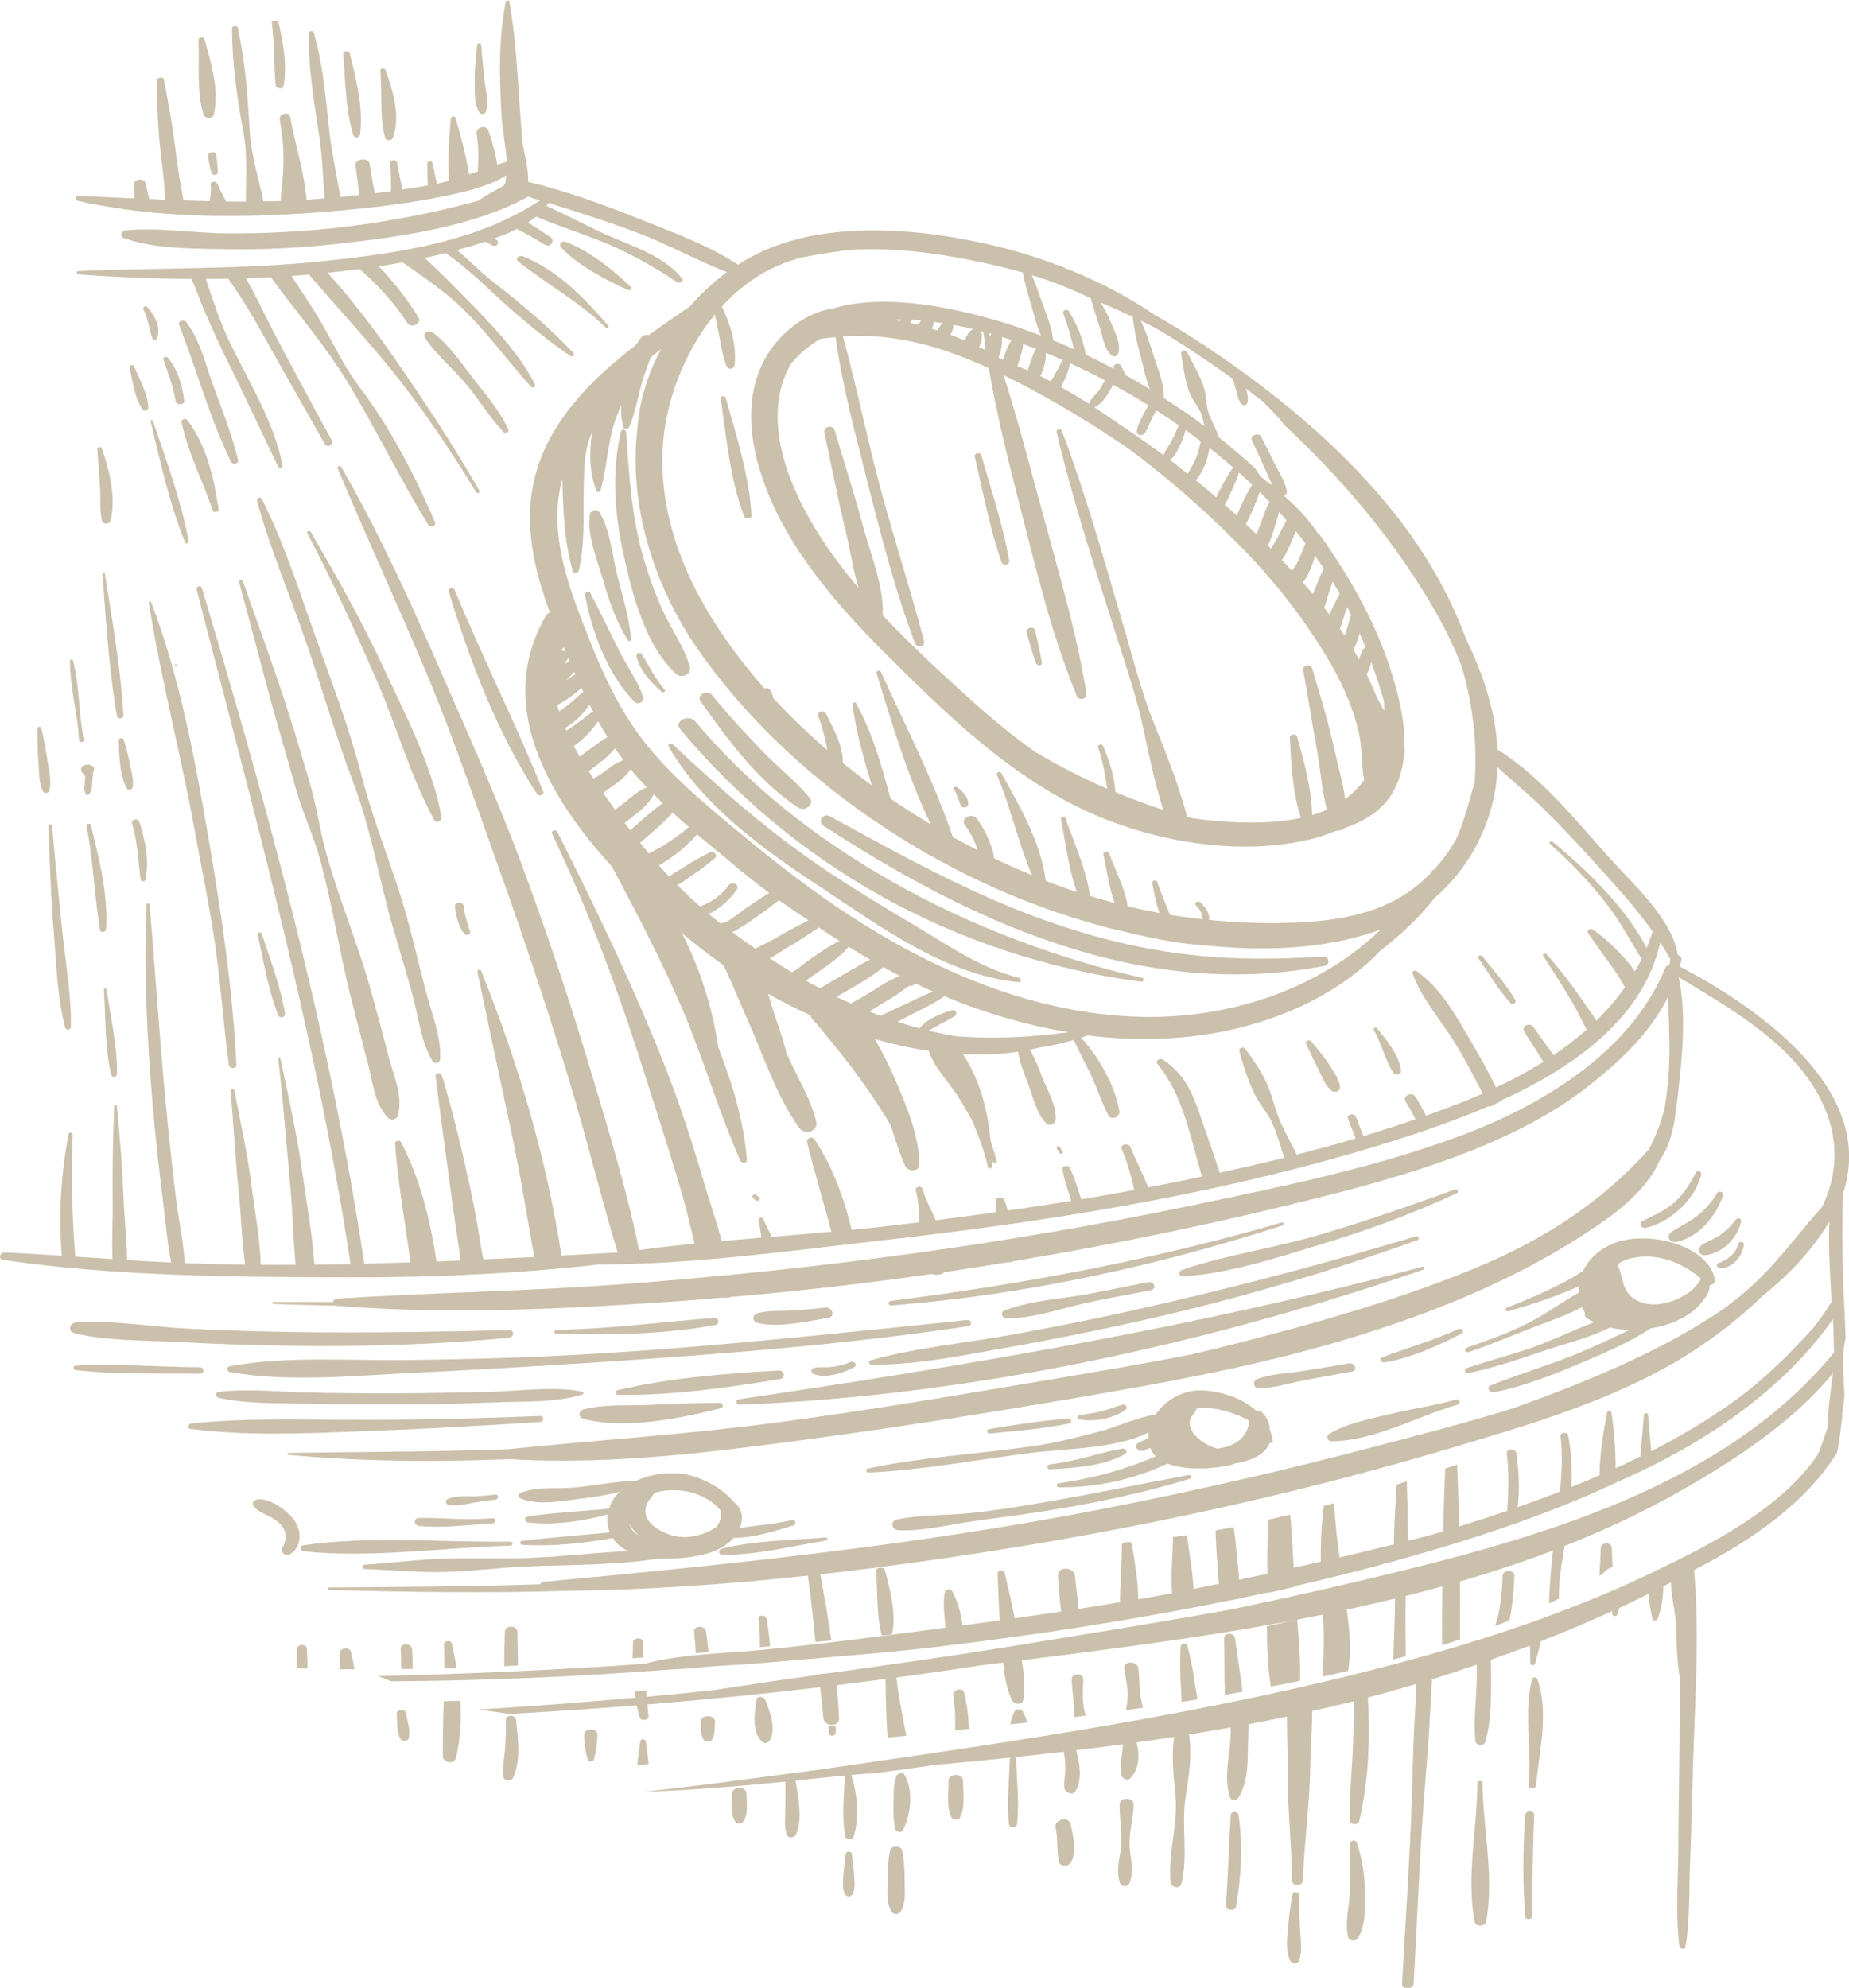 <?xml version="1.0" encoding="UTF-8"?>
<svg id="Layer_1" data-name="Layer 1" xmlns="http://www.w3.org/2000/svg" viewBox="0 0 196.31 211.05">
  <defs>
    <style>
      .cls-1 {
        fill: #cbc0ab;
        stroke-width: 0px;
      }
    </style>
  </defs>
  <path class="cls-1" d="m71.79,71.56c-3.32-3.03-4.66-8.55-5.55-12.51-.98-4.38-1.34-8.88-.3-13.27.06-.27.51-.19.53.06.31,4.42.56,8.83,1.78,13.15.56,1.98,1.26,3.94,2.12,5.84.9,1.98,2.33,3.92,2.88,6,.19.7-.83,1.3-1.46.73Z"/>
  <path class="cls-1" d="m84.8,85.78c-4.32-2.8-7.63-7.39-10.42-11.32-.49-.69.72-1.28,1.25-.63,1.7,2.09,3.53,4.09,5.43,6.04,1.6,1.65,3.49,3.13,4.93,4.87.5.6-.5,1.48-1.19,1.03Z"/>
  <path class="cls-1" d="m140.64,102.55c-19.74,3.79-38-4.98-53.2-14.87-.67-.44-.07-1.42.68-1.01,7.77,4.25,15.7,8.68,24.31,11.56,4.18,1.4,8.53,2.46,12.97,3.03,5.18.67,9.88.62,15.08.3.65-.04.79.86.15.99Z"/>
  <path class="cls-1" d="m121.25,103.82c.31.07.17.45-.13.41-20.18-2.7-37.06-12.62-48.91-26.82-.7-.84.91-1.64,1.61-.81,11.22,13.44,29,23.01,47.43,27.22Z"/>
  <path class="cls-1" d="m68.13,69.46c.82,1.27,1.4,2.6,2.45,3.77.15.17-.17.36-.33.22-1.17-1.02-2.37-2.33-2.67-3.79-.06-.28.38-.48.55-.2Z"/>
  <path class="cls-1" d="m67.02,67.91c.01.16-.26.22-.35.08-1.29-2.05-2.01-4.24-2.67-6.5-.62-2.14-1.7-4.67-1.37-6.88.06-.41.72-.68,1-.23,1.22,1.98,1.35,4.57,1.91,6.74.59,2.26,1.26,4.47,1.47,6.78Z"/>
  <path class="cls-1" d="m65.57,68.77c.87,1.76,2.09,3.43,2.74,5.26.16.45-.58.86-.95.48-2.93-2.96-4.56-7.6-5.25-11.38-.05-.26.4-.5.55-.2,1.01,1.94,1.95,3.89,2.92,5.84Z"/>
  <path class="cls-1" d="m71.4,79.01c5.26,4.93,10.61,9.65,16.8,13.73,2.89,1.91,5.88,3.71,8.88,5.49,3.53,2.09,6.97,4.55,11.13,5.6.28.07.24.48-.07.45-7.9-.78-14.84-6.03-20.96-10.05-6.28-4.12-12.63-8.77-16.19-14.96-.12-.21.19-.46.4-.27Z"/>
  <path class="cls-1" d="m101.98,85.49c-.24-.58-.31-1.15-.72-1.68-.15-.19.17-.36.35-.23.62.44,1.22,1.09,1.18,1.81-.02.4-.65.47-.8.09Z"/>
  <path class="cls-1" d="m79,54.82c-1.49-3.95-1.89-8.41-2.48-12.53-.04-.26.46-.31.53-.06,1.12,4.04,2.53,8.34,2.73,12.5.02.4-.64.45-.78.09Z"/>
  <path class="cls-1" d="m104.19,48.34c1.05,3.69,2.3,7.41,2.96,11.17.08.45-.65.65-.81.19-1.27-3.65-1.97-7.47-2.85-11.2-.09-.39.58-.56.7-.17Z"/>
  <path class="cls-1" d="m109.89,66.93c.26,1.15.56,2.29.72,3.46.04.31-.49.33-.59.07-.42-1.08-.7-2.2-1.02-3.31-.15-.51.78-.72.9-.21Z"/>
  <path class="cls-1" d="m19.64,57.57c-1.66-4.13-2.62-8.55-3.65-12.83-.03-.14.2-.19.24-.06,1.43,4.18,3,8.48,3.8,12.79.04.23-.31.32-.4.1Z"/>
  <path class="cls-1" d="m41.22,118.72c-1.46-1.52-1.59-3.63-2.09-5.52-.63-2.41-1.24-4.82-1.86-7.23-1.27-4.98-1.98-10.07-3.38-15.02-.68-2.4-1.76-4.69-2.44-7.09-.68-2.4-1.39-4.79-2.06-7.18-1.4-4.94-2.64-9.92-4.01-14.88-.06-.23.32-.32.4-.1,1.67,4.72,3.4,9.43,4.92,14.18.76,2.38,1.45,4.77,2.17,7.16.76,2.56,1.09,5.16,1.81,7.72,1.35,4.79,3.31,9.44,4.65,14.24.67,2.4,1.32,4.8,1.94,7.21.51,2,1.58,4.25.95,6.28-.11.35-.7.53-.99.23Z"/>
  <path class="cls-1" d="m45.92,112.67c-1.19-2.01-1.45-4.46-2.03-6.65-.66-2.51-1.42-4.98-2.15-7.47-1.49-5.1-2.32-10.44-4.22-15.44-1.85-4.87-3.28-9.88-4.97-14.79-1.74-5.05-3.88-10.05-5.27-15.18-.07-.25.38-.45.51-.19,2.31,4.58,3.87,9.47,5.56,14.24,1.79,5.03,3.74,10.1,5.06,15.24,1.28,5.01,3.37,9.85,4.76,14.84.73,2.64,1.34,5.31,2.04,7.97.61,2.33,1.66,4.86,1.52,7.25-.02.35-.6.54-.8.19Z"/>
  <path class="cls-1" d="m46.1,87.06c-2.52-4.62-3.94-9.82-6.02-14.61-2.31-5.32-4.7-10.64-7.45-15.8-.11-.21.24-.39.36-.18,2.76,4.75,5.46,9.53,7.75,14.47,2.33,5.01,5.2,10.49,6.14,15.84.07.38-.56.7-.79.29Z"/>
  <path class="cls-1" d="m49.25,96.24c.06.93.37,1.76.66,2.65.11.34-.43.52-.64.23-.62-.84-.86-1.9-.97-2.88-.06-.52.92-.53.95,0Z"/>
  <path class="cls-1" d="m57.02,84.31c-4.28-6.58-7.18-14.25-9.38-21.52-.11-.35.49-.49.63-.15,2.98,7.2,6.52,14.23,9.41,21.43.14.34-.46.54-.66.24Z"/>
  <path class="cls-1" d="m80.31,126.88c.1.08.19.16.29.25.23.2-.13.51-.36.31l-.29-.25c-.23-.2.13-.51.36-.31Z"/>
  <path class="cls-1" d="m112.52,121.78c.1.16.19.33.29.49.11.18-.21.35-.32.16-.1-.16-.19-.33-.29-.49-.11-.18.21-.35.32-.16Z"/>
  <path class="cls-1" d="m139.24,110.6c.67.82,1.36,1.62,1.92,2.5.46.73,1.06,1.53,1.11,2.36.02.42-.61.61-.93.33-.69-.59-1-1.53-1.39-2.29-.45-.87-.82-1.76-1.27-2.63-.17-.33.32-.58.56-.28Z"/>
  <path class="cls-1" d="m146.22,109.19c1.06,1.35,2.37,2.85,2.53,4.53.04.38-.6.49-.8.19-.93-1.4-1.25-3.09-2.09-4.54-.12-.21.21-.38.36-.18Z"/>
  <path class="cls-1" d="m157.39,101.53c1.18,1.53,2.56,2.99,3.49,4.65.15.26-.26.58-.49.33-1.35-1.46-2.31-3.16-3.42-4.76-.16-.24.25-.44.42-.21Z"/>
  <path class="cls-1" d="m60.1,25.69c2.57.99,4.99,2.98,6.87,4.77.19.18-.05.44-.3.33-2.48-1.11-5.33-2.63-7.1-4.52-.31-.33.07-.76.52-.58Z"/>
  <path class="cls-1" d="m64.29,34.77c-2.74-2.69-6.24-4.6-9.28-7.01-.36-.29.1-.71.49-.55,3.85,1.54,6.57,4.52,9.08,7.36.13.14-.15.33-.29.19Z"/>
  <path class="cls-1" d="m53.45,45.88c-1.4-1.51-2.47-3.26-3.76-4.85-1.43-1.76-3.32-3.29-4.57-5.15-.32-.47.39-.9.84-.56,1.79,1.34,3.04,3.29,4.37,4.97,1.32,1.68,2.79,3.43,3.65,5.32.11.25-.33.47-.52.26Z"/>
  <path class="cls-1" d="m19.77,34.19c1.49,1.94,2.04,4.49,2.85,6.7.96,2.62,2,5.24,2.65,7.93.11.44-.57.58-.76.18-2.26-4.68-3.63-9.72-5.5-14.52-.16-.41.51-.61.77-.28Z"/>
  <path class="cls-1" d="m22.58,54.16c-1.06-3.08-2.64-6.15-3.3-9.32-.07-.32.4-.51.62-.22,2.07,2.73,2.81,6.21,3.31,9.4.05.35-.5.51-.63.15Z"/>
  <path class="cls-1" d="m18.63,42.53c-.22-1.49-.8-2.91-1.28-4.35-.09-.26.32-.39.49-.18,1.09,1.35,1.5,2.91,1.72,4.53.07.52-.86.5-.93,0Z"/>
  <path class="cls-1" d="m50.89,11.94c-.56-.97-.47-2.06-.49-3.13-.02-1.37.11-2.69.27-4.05.03-.23.4-.24.42,0,.08,1.26.24,2.52.36,3.78.11,1.1.47,2.25.14,3.32-.08.26-.55.34-.7.08Z"/>
  <path class="cls-1" d="m40.89,14.63c-.63-2.26-.28-4.79-.52-7.11-.03-.29.48-.33.57-.07.78,2.2,1.6,4.9.78,7.17-.12.34-.73.37-.83,0Z"/>
  <path class="cls-1" d="m37.51,14.36c-.85-2.83-.82-5.72-1.07-8.62-.03-.34.6-.41.69-.08.7,2.87,1.45,5.67,1.1,8.62-.04.33-.6.45-.71.08Z"/>
  <path class="cls-1" d="m29.26,9.02c-.2-2.18-.1-4.35-.4-6.53-.05-.35.63-.43.71-.08.51,2.17.93,4.51.54,6.71-.08.44-.81.29-.85-.1Z"/>
  <path class="cls-1" d="m21.6,12.16c-.75-2.51-.41-5.35-.53-7.92-.01-.32.55-.38.64-.07.71,2.51,1.58,5.4.99,7.99-.11.48-.96.45-1.1,0Z"/>
  <path class="cls-1" d="m22.46,18.36c-.17-.58-.28-1.14-.37-1.73-.08-.48.78-.69.85-.2.1.63.17,1.23.19,1.86,0,.33-.57.4-.66.08Z"/>
  <path class="cls-1" d="m18.66,70.71c-.14,0-.14-.18,0-.18s.14.18,0,.18Z"/>
  <path class="cls-1" d="m25.1,113.06c.02.46-.74.43-.8,0-.58-4.19-.84-8.41-1.44-12.6-.59-4.16-1.46-8.26-2.21-12.39-1.46-8.05-3.58-16.02-4.85-24.09-.02-.13.19-.19.24-.06,3.04,7.97,4.61,16.45,6.04,24.74,1.38,8,2.62,16.32,3.02,24.4Z"/>
  <path class="cls-1" d="m12.42,76.06c-.86-5-1.16-10.1-1.54-15.14,0-.12.23-.15.25-.03.79,5,1.68,10.04,1.98,15.09.02.34-.63.42-.69.08Z"/>
  <path class="cls-1" d="m14.92,93.35c-.26-2.01-.29-3.95-.91-5.92-.14-.43.64-.62.78-.18.62,1.95,1.11,4.15.63,6.17-.06.26-.46.17-.49-.06Z"/>
  <path class="cls-1" d="m10.63,98.77c-.63-3.67-.71-7.39-1.44-11.06-.05-.25.38-.36.45-.11.89,3.58,1.86,7.4,1.62,11.09-.02.29-.57.4-.63.07Z"/>
  <path class="cls-1" d="m11.81,114.14c-.69-2.94-.58-6.09-.78-9.08-.01-.16.27-.16.29,0,.41,2.96,1.17,6.03,1.09,9.01,0,.28-.52.37-.59.07Z"/>
  <path class="cls-1" d="m6.92,109.12c-.86-3.33-.94-6.88-1.22-10.28-.31-3.72-.43-7.44-.55-11.16,0-.21.36-.21.38,0,.29,3.57.69,7.13,1.03,10.7.34,3.53,1.03,7.14.96,10.67,0,.29-.52.36-.59.07Z"/>
  <path class="cls-1" d="m27.79,99.13c.9,2.79,2.01,5.6,2.47,8.48.07.41-.57.58-.73.17-1.08-2.76-1.53-5.7-2.17-8.55-.05-.24.35-.34.42-.1Z"/>
  <path class="cls-1" d="m151.1,134.81c-23.01,7.87-47.79,13.38-72.58,14.33-.37.01-.47-.52-.09-.57,24.52-3.63,48.76-7.72,72.57-14.07.23-.06.32.24.1.31Z"/>
  <path class="cls-1" d="m76.51,149.52c-4.23,1.08-10.27,2.29-14.57,1.12-.56-.15-.56-.84,0-.99,2.17-.58,4.58-.39,6.83-.48,2.55-.11,5.1-.21,7.65-.23.38,0,.45.48.09.57Z"/>
  <path class="cls-1" d="m20.32,151.14c6.07-.65,12.4-.37,18.51-.39,6.17-.01,12.33-.16,18.49-.41.48-.02.47.61,0,.64-6.33.41-12.68.76-19.02.99-5.94.22-12.18.51-18.07-.26-.41-.05-.25-.54.09-.57Z"/>
  <path class="cls-1" d="m150.48,131.67c-9.44,3.39-19,6.21-28.89,8.45-4.92,1.11-9.87,2.11-14.85,2.99-4.67.82-9.43,1.82-14.21,1.78-.32,0-.37-.39-.07-.47,4.8-1.34,9.95-1.81,14.89-2.7,4.81-.86,9.6-1.83,14.35-2.91,9.64-2.19,19.24-4.73,28.65-7.55.3-.09.41.31.13.41Z"/>
  <path class="cls-1" d="m88.18,145.14c.74-.06,1.45-.25,2.11-.53.43-.18.79.34.38.56-1.17.61-2.99,1.23-4.32.7-.32-.13-.23-.58.1-.64.57-.11,1.15-.04,1.73-.08Z"/>
  <path class="cls-1" d="m65.58,147.6c5.49-1.31,11.44-1.77,17.11-2.09.6-.03.74.81.14.91-5.58.91-11.48,1.76-17.18,1.68-.33,0-.4-.42-.08-.49Z"/>
  <path class="cls-1" d="m42.55,149.11c-3.21.02-6.42-.01-9.63-.08-3.19-.07-6.62.07-9.72-.62-.33-.07-.38-.57,0-.62,3-.37,6.16-.03,9.18.05,3.39.08,6.77.11,10.16.09,3.21-.02,6.42-.08,9.62-.16,3.12-.08,6.6-.62,9.66-.02.19.04.16.26,0,.31-2.79.89-6.18.71-9.13.83-3.38.14-6.77.21-10.16.22Z"/>
  <path class="cls-1" d="m154.49,126.29c.26-.09.43.27.19.39-4.54,2.13-9.28,3.87-14.16,5.35-4.66,1.42-9.96,3.19-14.92,3.49-.49.03-.5-.56-.11-.69,4.7-1.6,9.91-2.34,14.72-3.76,4.83-1.43,9.56-3.08,14.28-4.78Z"/>
  <path class="cls-1" d="m114.11,138.63c-2.32.58-4.8,1.35-7.23,1.35-.48,0-.73-.63-.26-.82,2.2-.9,4.8-1.14,7.19-1.49,2.74-.4,5.4-1.03,8.11-1.54.64-.12.92.72.27.85-2.7.56-5.41.98-8.08,1.64Z"/>
  <path class="cls-1" d="m102.82,140.8c-12.91,1.93-26.05,2.97-39.11,3.82-6.61.43-13.24.83-19.86,1.14-6.23.29-13.31,1.03-19.45-.09-.35-.06-.36-.56,0-.62,6.02-1.1,12.78-.57,18.91-.65,6.64-.08,13.24-.27,19.86-.67,13.24-.79,26.37-2.24,39.54-3.58.43-.04.53.59.1.65Z"/>
  <path class="cls-1" d="m8.08,144.98c4.34-.21,8.78.15,13.13.19.51,0,.51.69,0,.68-4.33-.05-8.83.11-13.13-.37-.36-.04-.38-.48,0-.5Z"/>
  <path class="cls-1" d="m94.53,138.13c14.07-1.78,28.04-4.39,41.53-8.33.23-.07.32.24.1.31-13.42,4.33-27.27,7.36-41.55,8.5-.31.02-.39-.43-.07-.47Z"/>
  <path class="cls-1" d="m80.42,140.46c-.6-.16-.57-.86,0-1.03,1.03-.3,2.13-.22,3.2-.27,1.32-.06,2.63-.17,3.94-.33.82-.1,1.21.97.35,1.1-2.2.36-5.31,1.09-7.5.52Z"/>
  <path class="cls-1" d="m59.11,141.64c-.33,0-.33-.44,0-.44,5.56-.11,11.18-.84,16.73-1.28.5-.04.6.66.12.75-5.65,1.05-11.11,1.05-16.85.97Z"/>
  <path class="cls-1" d="m8.09,140.4c3.82-.25,7.9.46,11.73.66,3.74.19,7.48.31,11.22.37,7.65.11,15.34-.03,22.99-.2.61-.01.58.75,0,.8-7.84.75-15.63.97-23.52.85-3.92-.06-7.84-.19-11.76-.4-3.53-.19-7.43-.1-10.84-.93-.76-.18-.56-1.1.18-1.14Z"/>
  <path class="cls-1" d="m74.6,165.07c1.29-.29,2.51-.89,3.3-1.79,2.12,0,4.42-.73,6.33-1.32.4-.12.24-.66-.18-.56-1.79.43-3.69.54-5.51.84,0-.03.03-.06.04-.08,0-.03.03-.05.03-.08.32-1,.16-1.99-.68-2.57-1.24-1.6-3.75-2.83-5.59-3.05-1.57-.19-3.3.09-4.74.74-2.28.07-4.54.56-6.81.75-1.84.15-3.84-.13-5.53.55-.26.11-.26.48,0,.59,1.9.79,4.39.27,6.42.03,1.38-.16,2.78-.38,4.12-.74-.54.51-.93,1.11-1.14,1.79-2.87.31-5.8.4-8.65.85-.35.06-.36.58,0,.62,2.87.33,5.76-.12,8.51-.84-.04.31-.06.64-.01.98.04.34.13.63.24.92-3.12.3-6.23.54-9.34.9-.3.04-.2.42.07.43,3.27.16,6.39-.15,9.58-.73.38.59.93,1.04,1.58,1.38-3.78.19-7.56.67-11.31.76-2.67.06-5.35-.04-8.03.04-2.89.08-5.7.48-8.57.65-.34.02-.35.45,0,.46,2.89.1,5.67.4,8.57.31,2.87-.08,5.7-.46,8.56-.58,4.65-.2,9.5-.11,14.12-.85,1.61.09,3.3-.1,4.63-.4Zm-6.79-2.05c-.5-.27-.86-.68-.99-1.28.22.47.56.9.99,1.28Zm8.74-2.59c.02.53-.03,1.04-.38,1.55-.05.07-.11.13-.17.2-1.72,1.04-3.75,1.48-5.83.36-1.12-.6-1.93-1.49-1.56-2.66.17-.53.59-.95.92-1.41,1.19-.31,2.54-.32,3.58-.08,1.48.34,2.7,1.06,3.44,2.05Z"/>
  <path class="cls-1" d="m27.39,159.19c1.41-.12,3.37,1.38,3.97,2.4.64,1.08.69,2.68-.58,3.43-.52.31-1.03-.27-.8-.69.61-1.09.45-2.02-.62-2.87-.74-.59-1.93-.82-2.45-1.56-.23-.33.08-.68.47-.71Z"/>
  <path class="cls-1" d="m126.34,157c-5.11,1.57-10.41,2.65-15.74,3.49-2.58.4-5.18.71-7.77,1.1-2.45.37-4.93.99-7.44.88-.72-.03-.93-.96-.18-1.13,2.43-.53,4.98-.43,7.47-.66,2.73-.26,5.45-.72,8.14-1.17,5.15-.88,10.25-1.95,15.39-2.9.29-.05.41.3.12.39Z"/>
  <path class="cls-1" d="m111.49,155.47c2.67-.28,5.05-1.2,7.64-1.66.41-.07.65.39.29.59-2.23,1.24-5.33,1.48-7.93,1.6-.4.02-.38-.48,0-.52Z"/>
  <path class="cls-1" d="m92.18,156.35c5.9-.27,11.67-1.4,17.51-2.12,3.42-.42,8.87-.41,12.28-2.16-.03.2-.04.41-.04.61-.34.16-.69.32-1.03.49-.64.3-.08,1.1.56.83l.65-.27c.13.35.33.64.59.9-3.26,1.4-6.72,2.35-10.32,2.86-.29.04-.21.43.07.43,4.08.02,7.91-.85,11.51-2.52,1.91.75,4.71.56,6.42.21.3-.06.6-.16.9-.27,1.62-.24,3.1-.99,3.51-2.11.18,0,.37-.13.33-.34-.07-.4-.18-.77-.32-1.13.02-.59-.21-1.2-.79-1.78-.18-.18-.42-.23-.63-.19-1.39-1.26-3.41-2-5.54-2.16-2.11-.16-4.08.97-5.13,2.55-2.04.31-4,1.29-5.99,1.81-2.42.64-4.73,1.23-7.24,1.58-5.79.82-11.66,1.14-17.37,2.36-.25.05-.2.41.06.4Zm40.48-5.48c-.27,1.76-1.42,2.67-3.4,2.94-1.47-.36-3.44-1.83-2.84-3.27.19-.28.37-.53.51-.72.06-.08.09-.17.11-.26.92-.16,1.97-.04,3.06.26.89.24,1.79.58,2.56,1.05Z"/>
  <path class="cls-1" d="m105.07,152.2c-.31.03-.38-.42-.07-.47,2.81-.45,5.6-.94,8.45-1.09.33-.02.4.43.08.49-2.78.57-5.62.8-8.46,1.07Z"/>
  <path class="cls-1" d="m114.64,150.72c-.27-.04-.27-.42,0-.47.78-.13,1.55-.22,2.31-.41.76-.2,1.47-.49,2.23-.7.33-.09.62.32.35.52-1.26.94-3.27,1.33-4.89,1.05Z"/>
  <path class="cls-1" d="m87.68,163.24c.21-.02.26.28.05.32-3.59.58-7.34,1.54-11,1.54-.45,0-.53-.56-.11-.67,3.52-.89,7.43-.88,11.06-1.19Z"/>
  <path class="cls-1" d="m32.28,164.72c-.39-.04-.57-.58-.1-.65,7.13-1.05,14.8-.29,22-.39.32,0,.31.41,0,.42-7.17.22-14.75,1.34-21.9.62Z"/>
  <path class="cls-1" d="m52.26,161.19c.41-.04.42.54,0,.56-2.54.14-5.21.51-7.74.27-.63-.06-.66-.86,0-.86,2.63-.01,5.1.29,7.74.03Z"/>
  <path class="cls-1" d="m47.54,159.15c.72-.27,1.48-.32,2.25-.28.93.04,1.86-.1,2.79-.18.4-.04.39.5,0,.54-.97.11-1.9.22-2.85.42-.7.15-1.38.25-2.09.14-.33-.05-.41-.52-.1-.64Z"/>
  <path class="cls-1" d="m154.75,149.14c-4.2,1.18-8.82,3.86-13.35,3.88-.52,0-.62-.55-.25-.79,1.76-1.09,4.12-1.53,6.19-2.04,2.42-.6,4.82-.91,7.24-1.59.4-.11.57.43.17.54Z"/>
  <path class="cls-1" d="m170.9,140.95c.67.15,1.39.24,2.12.25-1.76.8-3.49,1.67-5.29,2.41-3.09,1.29-6.36,2.23-9.46,3.48-.5.2-.13.83.36.73,3.2-.63,6.33-1.89,9.27-3.13,2.51-1.06,5.1-2.16,7.33-3.65,2.32-.36,4.49-1.38,5.57-2.96.44-.49.71-1.04.73-1.64.31,0,.61-.29.55-.59-.75-3.76-7.33-5.3-10.89-3.79-1.42.6-2.55,1.66-3.13,2.91-.68.41-1.36.82-2.05,1.18-1.95,1.01-3.97,1.9-6.04,2.7-.24.09-.07.44.18.37,2.07-.59,4.11-1.26,6.08-2.06.45-.19.93-.37,1.42-.57-.02.21-.02.43-.02.65-1.61.9-3.08,1.97-4.7,2.87-2.21,1.23-4.76,2.12-7.18,2.97-.34.12-.2.6.15.48,2.65-.88,5.16-2,7.77-2.96,1.49-.55,2.92-1.1,4.28-1.81.09.21.2.4.33.58-.07.2-.04.41.18.56.24.17.51.31.79.45-1.8.69-3.53,1.5-5.32,2.22-2.56,1.03-5.52,1.75-8.18,2.65-.38.13-.24.63.17.54,2.65-.58,4.98-1.34,7.48-2.2,2.47-.85,5.03-1.44,7.37-2.56.05-.02.08-.06.11-.09Zm9.7-5.2c-.93,1.94-4.49,3.45-6.67,2.39-1.88-.91-1.48-2.47-2.21-3.87.03-.03.06-.05.09-.08,0-.01.01-.02.02-.03.41-.25.85-.46,1.36-.57,2.79-.63,5.49.5,7.4,2.17Z"/>
  <path class="cls-1" d="m146.74,144.12c2.69-1.04,5.47-1.79,8.09-3.01.37-.17.69.3.33.49-2.5,1.27-5.28,2.58-8.16,3.05-.35.06-.63-.39-.26-.53Z"/>
  <path class="cls-1" d="m133.71,147.39c-.71.02-.75-.81-.16-1.01,1.53-.52,3.22-.58,4.83-.82,1.62-.25,3.23-.54,4.84-.81.67-.11.96.77.28.89-1.73.31-3.47.6-5.19.94-1.53.31-3.02.78-4.61.81Z"/>
  <path class="cls-1" d="m174.76,130.36c-.51.12-.82-.51-.36-.73,1.26-.62,2.45-1.12,3.47-2.06.98-.9,1.62-1.99,2.2-3.1.15-.29.61-.07.55.2-.52,2.42-3.05,5.04-5.86,5.69Z"/>
  <path class="cls-1" d="m182.31,126.67c.18-.31.74-.09.64.23-.67,2.04-2.41,4.38-4.94,4.96-.79.18-1.13-.7-.53-1.08.94-.6,1.9-1.03,2.76-1.73.86-.7,1.54-1.47,2.07-2.38Z"/>
  <path class="cls-1" d="m180.7,132.17c.63-.42,1.39-.64,2.01-1.11.61-.46,1.16-.99,1.6-1.58.19-.26.61-.09.55.2-.31,1.57-1.85,3.41-3.82,3.59-.76.07-.81-.8-.35-1.1Z"/>
  <path class="cls-1" d="m184.56,132.05c.06-.29.62-.22.59.07-.1,1.12-1.01,2.38-2.4,2.56-.37.05-.68-.4-.28-.57,1.04-.45,1.85-1.02,2.08-2.06Z"/>
  <path class="cls-1" d="m171.12,164.35c.02.67.06,1.35.09,2.03-.26.08-.51.21-.73.38-.12.1-.22.21-.3.33-.12.07-.25.15-.37.22.05-.99.12-1.99.15-2.96.02-.65,1.15-.65,1.16,0Z"/>
  <path class="cls-1" d="m160.78,167.32c-.03,1.28-.14,2.56-.36,3.83-.05.28-.1.58-.15.88-.51.21-1.03.42-1.54.62.13-.42.27-.84.36-1.26.28-1.34.4-2.7.44-4.06.02-.7,1.27-.7,1.26,0Z"/>
  <path class="cls-1" d="m138.02,178.46c-1.03.21-2.07.41-3.1.61-.34-2.08-.4-4.26-.41-6.4,1.07-.23,2.14-.47,3.21-.73.19,2.17.37,4.38.3,6.52Z"/>
  <path class="cls-1" d="m131.13,173.95c.25,1.89.55,3.78.79,5.67-.63.11-1.26.22-1.88.33-.05-2-.03-4-.07-6-.01-.66,1.08-.63,1.16,0Z"/>
  <path class="cls-1" d="m126.07,174.76c.35,1.33.61,2.62.79,3.97.07.54.2,1.12.29,1.7-.48.08-.96.16-1.44.23-.09.01-.18.03-.26.04-.02-.46-.02-.92-.05-1.38-.11-1.51-.14-2.97-.05-4.48.02-.35.63-.46.73-.09Z"/>
  <path class="cls-1" d="m120.86,177.13c.15,1.25.05,2.39.36,3.63.04.18.08.37.12.56-.59.09-1.18.17-1.77.25.03-.27.06-.54.1-.81.2-1.32-.15-2.35-.3-3.63-.1-.82,1.39-.82,1.49,0Z"/>
  <path class="cls-1" d="m115.01,178.28c-.02,1.18-.15,2.52.21,3.67.02.07.05.13.07.2-.42.05-.84.11-1.26.16,0-.15.01-.3.02-.45.01-1.18-.25-2.37-.27-3.57-.01-.69,1.25-.69,1.23,0Z"/>
  <path class="cls-1" d="m108.59,181.71c.22.41.37.78.49,1.17-.6.07-1.2.14-1.81.2.07-.46.21-.89.45-1.38.15-.29.71-.28.86,0Z"/>
  <path class="cls-1" d="m102.37,179.75c.24,1.06.43,2.13.47,3.21,0,.19.02.4.03.6-.49.05-.98.1-1.47.15,0-.1.01-.21.01-.31.03-1.13-.03-2.25-.21-3.37-.1-.65,1.01-.95,1.17-.28Z"/>
  <path class="cls-1" d="m93.95,166.74c.58,2.08,1.23,4.65.76,6.8-.36.03-.73.07-1.09.1-.59-2.14-.42-4.61-.61-6.8-.04-.46.81-.56.94-.11Z"/>
  <path class="cls-1" d="m88.75,183.53c-.01.15-.02.3-.03.46-.03.4-.69.4-.72,0-.01-.15-.02-.3-.04-.46-.03-.44.82-.44.79,0Z"/>
  <path class="cls-1" d="m81.41,171.89c.14.94.28,1.92.35,2.9-.36.03-.72.07-1.08.1,0-1-.02-2-.14-3-.05-.48.79-.46.86,0Z"/>
  <path class="cls-1" d="m81.23,180.45c.5,1.21,1.28,3.23.43,4.42-.15.21-.52.27-.73.08-1.16-1.08-.82-3.17-.6-4.5.07-.43.76-.33.9,0Z"/>
  <path class="cls-1" d="m74.98,173.26c.07.7.17,1.42.25,2.14-.45.04-.9.08-1.35.12-.06-.76-.11-1.52-.19-2.26-.07-.71,1.21-.71,1.28,0Z"/>
  <path class="cls-1" d="m75.91,182.85c-.02.56-.02,1.19-.24,1.72-.19.45-.87.45-1.05,0-.22-.53-.22-1.16-.24-1.72-.03-.85,1.57-.85,1.54,0Z"/>
  <path class="cls-1" d="m68.28,174.4c-.02.53-.01,1.06,0,1.58-.37.03-.74.06-1.11.09,0-.56.02-1.12.04-1.67.02-.59,1.09-.6,1.07,0Z"/>
  <path class="cls-1" d="m68.56,184.9c.09.74.24,1.57.3,2.39-.4.06-.8.11-1.2.17.05-.88.22-1.77.31-2.56.04-.32.54-.32.58,0Z"/>
  <path class="cls-1" d="m63.43,184.22c-.03.9-.13,1.72-.38,2.59-.08.28-.57.28-.65,0-.26-.87-.36-1.69-.38-2.59-.02-.79,1.44-.79,1.42,0Z"/>
  <path class="cls-1" d="m54.93,173.26c0,1.16.09,2.38.05,3.58-.48.02-.95.04-1.43.06-.05-1.21.05-2.46.05-3.64,0-.74,1.33-.74,1.33,0Z"/>
  <path class="cls-1" d="m53.7,182.62c-.02-.62,1.03-.6,1.09,0,.19,1.88.56,4.39-.34,6.17-.18.36-.93.28-1-.11-.16-.94.08-1.91.16-2.86.09-1.07.11-2.13.08-3.2Z"/>
  <path class="cls-1" d="m47.97,174.51c.19.86.36,1.72.51,2.58-.44.01-.87.03-1.31.04,0-.84,0-1.68-.04-2.52-.02-.41.75-.52.85-.1Z"/>
  <path class="cls-1" d="m48.88,180.58c.11,2.03,0,4.06-.47,6.08-.16.69-1.38.51-1.39-.16-.03-1.96.03-3.91.09-5.87.59-.02,1.18-.03,1.77-.05Z"/>
  <path class="cls-1" d="m43.75,175.09c.05.7.07,1.41.06,2.11-.4,0-.81,0-1.21.01,0-.71-.01-1.42-.06-2.13-.05-.67,1.16-.67,1.21,0Z"/>
  <path class="cls-1" d="m43.06,181.83c.17.85.56,1.86.33,2.72-.09.33-.67.4-.85.1-.46-.79-.35-1.84-.42-2.71-.03-.46.84-.57.94-.11Z"/>
  <path class="cls-1" d="m36.07,175.53c-.04-.58,1.05-.72,1.19-.14.13.57.28,1.2.37,1.84-.52,0-1.04,0-1.57,0,.02-.57.05-1.14.01-1.69Z"/>
  <path class="cls-1" d="m32.59,175.08c.01.67.1,1.39.04,2.08-.38,0-.75-.01-1.13-.02-.06-.68.03-1.39.04-2.05.01-.58,1.04-.58,1.05,0Z"/>
  <path class="cls-1" d="m162.29,189.54c.36-3.68-.51-7.61.36-11.25.06-.26.5-.23.58,0,1.24,3.57.19,7.65-.15,11.25-.04.44-.83.44-.79,0Z"/>
  <path class="cls-1" d="m162.89,192.73c-.17,3.58-.18,7.16-.24,10.73,0,.4-.69.4-.72,0-.29-3.59-.23-7.14-.01-10.73.03-.54,1-.54.98,0Z"/>
  <path class="cls-1" d="m157.4,189.31c.05,4.83,1.27,9.97.38,14.75-.1.52-1.11.52-1.21,0-.92-4.78.27-9.93.29-14.75,0-.3.53-.3.54,0Z"/>
  <path class="cls-1" d="m143.36,195.71c0-.34.58-.41.69-.08.61,1.82.85,3.48.86,5.38,0,1.61.13,3.33-.74,4.78-.22.37-.95.29-1.04-.12-.36-1.52.11-3.12.17-4.67.06-1.77.02-3.53.06-5.3Z"/>
  <path class="cls-1" d="m137.22,201.1c.06-.34.68-.25.69.08.02,1.23.07,2.46.12,3.69.05,1.1.27,2.22-.1,3.28-.15.43-.79.38-.96,0-.5-1.11-.3-2.37-.21-3.54.09-1.18.26-2.34.47-3.51Z"/>
  <path class="cls-1" d="m131.5,192.74c.48,3.19.28,6.53-.27,9.7-.09.52-1.11.4-1.07-.13.23-3.19.29-6.38.51-9.58.03-.48.77-.45.84,0Z"/>
  <path class="cls-1" d="m118.87,191.6c.01-.83,1.51-.83,1.49,0-.04,1.44-.51,3.02-.43,4.42.08,1.33.51,2.61-.01,3.91-.17.42-.85.44-1.01,0-.39-1.13-.13-2.26.06-3.4.28-1.6-.13-3.3-.1-4.93Z"/>
  <path class="cls-1" d="m113.67,193.68c.27,1.22.63,2.82.07,4-.23.48-1.15.62-1.3,0-.29-1.18-.09-2.42-.36-3.62-.2-.9,1.39-1.28,1.59-.38Z"/>
  <path class="cls-1" d="m107.89,186.8c.06,2.26.33,4.6.1,6.85-.05.49-.83.49-.88,0-.22-2.25.04-4.59.1-6.85.01-.38.66-.38.67,0Z"/>
  <path class="cls-1" d="m102.25,189.09c-.02,1.19.26,2.78-.32,3.88-.15.3-.75.3-.9,0-.57-1.1-.3-2.69-.32-3.88-.01-.85,1.55-.86,1.54,0Z"/>
  <path class="cls-1" d="m95.06,194.22c-.23-.94-.21-1.89-.19-2.84.02-.95-.05-1.95.33-2.85.12-.29.64-.42.83-.09.96,1.64.68,4.23-.16,5.88-.15.3-.73.21-.81-.09Z"/>
  <path class="cls-1" d="m94.5,196.47c.11-.55,1.16-.55,1.28,0,.24,1.16.26,2.3.27,3.47.01,1.07.14,2.11-.46,3.07-.18.29-.72.29-.9,0-.6-.96-.47-2.01-.46-3.07.02-1.18.03-2.31.27-3.47Z"/>
  <path class="cls-1" d="m89.79,196.85c.04-.36.61-.36.65,0,.08.75.21,1.46.24,2.21.03.67.16,1.37-.13,2-.17.37-.71.37-.87,0-.29-.63-.17-1.33-.13-2,.04-.75.16-1.47.24-2.21Z"/>
  <path class="cls-1" d="m79.26,190.46c0,.92.22,2.13-.35,2.95-.19.27-.66.27-.84,0-.56-.82-.34-2.03-.35-2.95,0-.85,1.54-.85,1.54,0Z"/>
  <path class="cls-1" d="m.34,133.77c11.93,1.75,24.56,1.82,36.64,1.85,8.91.03,17.83-.38,26.66-1.37,9.92,0,20.06-1.43,29.88-2.54,17.18-1.94,34.32-4.65,50.76-9.47,4.36-1.28,9.2-2.82,13.79-4.8.02.03.04.07.05.1.44-.22.88-.44,1.32-.67,0-.01-.01-.02-.02-.04,8.08-3.71,15.09-8.92,16.85-16.75.38.57.73,1.16,1.07,1.76-.02.15-.03.3-.05.44-.03.07-.07.14-.1.21-.16,0-.31.09-.38.25-3.43,8.46-12.23,14.25-21.43,17.73-9.2,3.48-19.27,5.52-29.01,7.55-9.75,2.03-19.6,3.71-29.5,5.07-10.29,1.42-20.65,2.5-31.03,3.27-10.01.75-20.04.87-30.05,1.52-.27.02-.41.19-.42.36-2.12,0-4.24,0-6.35-.01-.16,0-.16.21,0,.22,2.22.08,4.44.13,6.66.17.04.01.07.03.12.03,12.15.96,24.63.32,36.77-.54,1.31-.09,2.62-.21,3.93-.32.33,0,.66,0,.99-.01,0-.02,0-.05,0-.07,7.19-.61,14.34-1.43,21.46-2.45.44.17,1.03.1,1.35-.2,2.27-.33,4.53-.68,6.79-1.06.03,0,.06.03.09.03.16-.04.32-.08.48-.13,9.22-1.54,18.37-3.38,27.42-5.54,11.92-2.85,25.87-6.34,34.77-14.03,3.07-2.47,5.7-5.34,7.28-8.54.02,2.74.25,5.52.03,8.24-.1,1.27-.23,2.48-.43,3.64-.39,1.51-.92,2.97-1.66,4.35-5.02,5.62-11.18,9.65-18.71,12.73-8.68,3.55-17.99,6.12-27.2,8.42-.97.24-1.95.46-2.92.69-5.01.97-10.04,1.82-15.02,2.66-9.59,1.62-19.19,3.25-28.85,4.53-9.45,1.25-18.94,1.84-28.41,2.82-7.77.27-15.54.28-23.34.39-.16,0-.15.19,0,.21,7.81.71,15.66.78,23.5.45,11.15.68,22.64-.87,33.62-2.37,10.03-1.37,20.02-3,29.97-4.73,8.89-1.54,17.72-3.3,26.28-5.94,8.21-2.53,16.2-5.79,23.26-10.23,3.31-2.09,6.78-4.41,8.59-7.68.14-.25.25-.51.37-.77,1.44-1.98,1.68-4.78,1.93-6.95.43-3.86.95-8.48.09-12.5,5.23,3.16,10.73,6.3,14.02,11.18,2.87,4.26,3.3,8.86,1.22,13.18-2.69,3.01-4.92,6.23-8.09,8.96-.76.66-1.56,1.28-2.37,1.89-6.46,4.42-14.32,7.64-21.55,10.27-.35.13-.71.24-1.06.37-4.84,1.49-9.78,2.77-14.62,4.04-9.45,2.48-19.02,4.68-28.66,6.56-19.59,3.83-39.39,5.89-59.33,7.74-.23.02-.38.13-.47.27-7.44.25-14.9.28-22.36.34-.19,0-.19.26,0,.26,8.44.23,16.9.35,25.34.09,8.53-.09,17.02-.69,25.48-1.61.31,2.34.57,4.69.8,7.04.56-.05,1.12-.11,1.68-.16-.33-2.35-.74-4.69-1.17-7.02,1.87-.21,3.74-.43,5.61-.67,20.63-2.64,40.85-6.67,60.59-12.51,9.03-2.67,18.51-5.41,26.25-10.38,2.77-1.78,5.32-3.8,7.63-6.02,2.8-2.27,5.22-4.83,6.98-7.71.03-.05.05-.1.08-.15-.12,2.48.04,4.99.17,7.44.02.36.04.72.06,1.08-.61.96-1.25,1.88-1.94,2.76-2.56,2.8-5.24,5.5-8.44,7.8-2.74,1.97-5.7,3.72-8.77,5.29-.1-1.29-.24-2.58-.33-3.86-.02-.25-.42-.25-.44,0-.11,1.46-.27,2.94-.37,4.41-.67.33-1.34.66-2.02.98-.2.09-.41.18-.62.27.02-2.01-.17-4.03-.43-5.89-.03-.2-.41-.3-.46-.05-.43,2.11-.78,4.43-.82,6.7-.98.43-1.97.84-2.97,1.24.08-1.83,0-3.65-.36-5.5-.08-.39-.84-.3-.8.09.23,1.98.13,3.94-.07,5.89-1.48.58-2.98,1.13-4.49,1.66.24-1.89.13-3.82-.13-5.71-.08-.56-1.09-.57-1.02,0,.25,2.05.17,4.06.05,6.1-1.69.58-3.4,1.13-5.12,1.66-.05-2.2-.11-4.39-.2-6.58-.42.15-.85.3-1.27.44-.1,2.22-.17,4.44-.22,6.66-.35.1-.71.21-1.06.31-.89.24-1.78.47-2.67.69.01-2.1-.07-4.22-.13-6.31-.36.12-.72.23-1.08.35-.12,2.1-.27,4.23-.29,6.34-1.93.48-3.86.94-5.76,1.39-.26-1.91-.51-3.84-.58-5.76-.37.1-.74.2-1.11.3-.24,1.96-.33,3.92-.31,5.91-.96.22-1.91.43-2.87.64-.1-1.78-.2-3.56-.35-5.33,0-.1-.02-.21-.02-.31-.78.19-1.55.37-2.33.55,0,.23-.01.45-.02.67-.09,1.68-.09,3.37-.08,5.06-1,.22-2,.43-3,.64-.05-.81-.15-1.63-.23-2.45-.1-1.03-.18-2.09-.35-3.14-.64.12-1.28.24-1.92.35.01.93.08,1.86.14,2.78.07.98.11,1.94.21,2.89-.9.18-1.79.37-2.69.55-.09-1.86-.47-3.78-.67-5.51,0-.08-.03-.15-.06-.21-.48.07-.96.14-1.45.2,0,0,0,0,0,.01-.03,1.86-.25,3.97-.1,5.97-.93.17-1.85.33-2.77.49-.27.05-.54.09-.82.13-.02-1.95-.37-3.92-.67-5.81-.02-.13-.1-.22-.2-.27-.22.02-.45.04-.68.06-.12.08-.2.19-.2.34.02,1.98-.19,4-.19,6-1.47.24-2.95.49-4.42.72-.06-1.18-.25-2.36-.36-3.52-.1-1-1.91-1.01-1.81,0,.12,1.23.16,2.53.35,3.79-1.65.25-3.29.49-4.94.72-.32-1.62-.68-3.22-1.06-4.84-.09-.37-.77-.28-.75.09.05,1.67.12,3.31.23,4.97-1.32.18-2.64.36-3.95.54-.17-1.31-.54-2.61-1.11-3.64-.15-.27-.71-.22-.77.09-.22,1.18-.07,2.34.04,3.52,0,.09.01.18.02.27-1.77.23-3.55.47-5.33.7-4.8.63-9.58,1.22-14.41,1.68-3.97.37-8.39.43-12.2,1.45-9.42.68-18.86,1.08-28.31,1.31.48.18.96.36,1.43.55,9.93-.05,19.87-.5,29.78-1.26,1.92-.07,3.86-.33,5.75-.42,2.54-.12,5.07-.37,7.61-.59,4.99-.43,9.99-.81,14.96-1.41,10.25-1.23,20.48-2.79,30.57-4.85.44-.08.89-.16,1.33-.24,0-.01,0-.02,0-.03,1-.21,2-.4,3-.62,0,.02,0,.03,0,.05.98-.21,1.95-.44,2.92-.67,0-.02,0-.04,0-.06,5.92-1.37,11.79-2.91,17.56-4.71,5.8-1.81,11.59-3.91,17.02-6.51.07-.03.15-.06.23-.09,8.95-3.98,17.06-9.58,22.32-17.04.06,1.19.09,2.37.1,3.56-12.37,15.04-33.71,20.39-53.43,24.95-3.44.79-6.89,1.54-10.35,2.27-7.92,1.44-15.88,2.7-23.83,4-6.35,1.04-12.72,1.91-19.1,2.81-.34.03-.69.07-1.03.1,0,.02,0,.03,0,.05-3.74.52-7.48,1.07-11.21,1.65-.39.04-.79.09-1.18.13-1.97.2-3.95.39-5.92.57-.02-.23-.05-.46-.07-.68-.4.03-.81.06-1.21.09.03.23.07.46.1.69-5.57.5-11.13.92-16.71,1.26,1.11.15,2.22.3,3.33.47,4.51-.25,9.01-.56,13.5-.92.08.42.18.84.3,1.25.13.46,1,.37.96-.11-.04-.41-.08-.82-.13-1.23,6.13-.51,12.25-1.11,18.36-1.83.11,1.1.22,2.21.34,3.31.1.9,1.69.93,1.65,0-.05-1.18-.14-2.35-.25-3.53,1.73-.21,3.46-.43,5.19-.65.05,2.05.03,4.15.23,6.22.66-.07,1.31-.13,1.97-.2-.38-2.05-.83-4.1-1.04-6.18,3.06-.41,6.11-.85,9.16-1.32.72-.09,1.45-.18,2.17-.27.13,1.38.34,2.77.93,4,.2.42,1.07.58,1.19,0,.27-1.38.09-2.82-.15-4.24,10.65-1.33,21.45-2.72,31.98-4.85.04.8.08,1.59.09,2.39.02,1.39-.13,2.79-.06,4.18.88-.19,1.76-.39,2.64-.59.37-2.06.15-4.36-.14-6.51,1.72-.37,3.42-.76,5.12-1.17,0,2.16-.13,4.3-.18,6.47.44-.12.88-.24,1.32-.36,0-2.14-.06-4.26,0-6.39,1.3-.32,2.59-.66,3.88-1.02-.02,2.09-.04,4.17-.03,6.26.64-.21,1.28-.42,1.92-.63,0-2.05,0-4.1-.02-6.15.68-.2,1.37-.39,2.04-.6,2.65-.81,5.27-1.7,7.84-2.68-.21,1.87-.36,3.74-.42,5.62.35-.17.7-.34,1.05-.51,0-.42,0-.84.03-1.26.08-1.46.33-2.9.58-4.34,4.16-1.64,8.2-3.53,12.03-5.69,5.99-3.39,12.13-7.42,16.33-12.5.05-.06.06-.13.04-.18.03-.03.05-.06.08-.1-.18,1.94-.57,3.9-.52,5.81-.24.64-.46,1.29-.68,1.95-.12.37-.27.73-.44,1.07-3.97,5.77-11.36,9.53-18,12.68-8.56,4.06-17.64,7.05-26.95,9.52-19.56,5.19-39.81,8.14-59.95,11.03-.03,0-.05.02-.08.03-4.08.54-8.16,1.08-12.24,1.61-2.49.32-4.97.61-7.45.87,5.08-.17,10.07-.57,15.09-1.08.02.95,0,1.89,0,2.84,0,.91-.14,1.87.13,2.76.14.46.84.4,1.01,0,.71-1.68.24-3.94-.06-5.71,1.21-.12,2.43-.25,3.65-.38.54-.06,1.08-.11,1.62-.16-.17,2.06-.31,4.34-.03,6.37.06.44.79.59.94.11.62-2,.39-4.53-.26-6.54.91-.08,1.82-.15,2.73-.2,2.13-.29,4.25-.59,6.37-.88,4.49-.41,8.98-.86,13.46-1.38.13.65.19,1.3.17,1.96-.02.63-.18,1.27-.09,1.91.07.48.89.83,1.19.28.71-1.27.41-2.95.05-4.31,1.66-.2,3.32-.41,4.98-.63-.04.35-.07.7-.12,1.05-.1.8-.25,1.55-.01,2.34.1.32.65.49.91.21.97-1.04,1-2.48.65-3.8,1.33-.19,2.66-.38,3.99-.58-.3,2.05-.05,4.2.14,6.22.29,3.1-.82,6.14-.51,9.24.05.53,1,.72,1.14.13.75-3.08-.04-6.22.46-9.31.34-2.11.69-4.39.34-6.54,1.48-.24,2.96-.49,4.44-.75,0,.39-.01.79-.03,1.18-.12,2.04-.74,4.29-.03,6.27.11.31.63.4.83.09,1.19-1.86,1-4.28,1.08-6.37.02-.5.03-1.01.04-1.51,1.36-.26,2.72-.53,4.08-.81,0,1.82.09,3.65.07,5.29-.06,4.06.43,8.07.47,12.11,0,.64,1.12.63,1.14,0,.15-4.04.74-8.05.79-12.11.02-1.83.2-3.86.21-5.88,1.47-.33,2.93-.67,4.39-1.04,0,1.32,0,2.63-.04,3.95-.07,2.88-.41,5.79-.37,8.66,0,.49.89.62,1.01.12.97-4.13,1.19-8.73.92-13.13,1.72-.45,3.44-.93,5.15-1.44-.06,1.16-.1,2.32-.17,3.46-.19,3.1-.22,6.19-.33,9.3-.23,6.36-.68,12.7-1.02,19.06-.04.69,1.19.68,1.23,0,.36-6.36.59-12.71,1.05-19.06.24-3.26.55-6.5.7-9.76.05-1.15.14-2.32.19-3.48,0,0,0,0,0,0,1.59-.5,3.17-1.02,4.75-1.56,0,.34.02.68.02,1.01-.01,2.34-.37,4.72-.16,7.06.04.5.89.65,1.05.12.65-2.18.61-4.5.61-6.74,0-.64,0-1.31-.02-1.97,1.39-.49,2.77-.99,4.15-1.51.04.63.07,1.25.04,1.87-.01.25.43.3.5.06.23-.81.44-1.6.62-2.39,2.56-1,5.09-2.06,7.57-3.2,0,.09,0,.18,0,.28-.01.28.5.34.57.07.05-.21.11-.44.17-.68,1.05-.49,2.09-.98,3.12-1.5.09.89.21,1.76.42,2.64.06.26.48.22.56,0,.41-1.13.57-2.27.6-3.44.27-.14.54-.29.81-.43,0,1.52.49,3.08.53,4.61.05,1.9.13,3.75.41,5.62-.03,2.83-.01,5.65-.05,8.45-.04,3.25-.1,6.5-.11,9.75-.02,3.36-.31,6.87.12,10.21.04.28.58.42.64.08.51-3.07.37-6.26.5-9.36.14-3.4.21-6.81.31-10.21.2-6.77.7-13.66.11-20.42,0-.01,0-.02,0-.03.05-.03.09-.05.14-.08,6.03-3.12,11.78-7.1,15.04-12.41.28-1.35.4-2.74.58-4.12-.03.07-.07.14-.1.2.16-.69.24-1.4.3-2.11-.04-1.29-.18-2.56-.15-3.83,0-.28.02-.56.04-.83,0-.09.02-.19.03-.28.02-.19.05-.38.08-.57.04-.21.07-.42.12-.62-.03-1.18-.09-2.36-.15-3.54-.21-3.95-.25-7.84-.14-11.76,3.47-10.31-7.4-18.87-17.11-24.03-.07-.04-.14-.06-.21-.07.06-.25.14-.5.19-.76.04-.23-.17-.43-.39-.49-.65-3.96-4.85-7.6-7.5-10.58-3.42-3.83-7.07-8.38-11.65-11.25-.2-4-1.49-7.97-3.34-11.72-1.73-4.73-4.33-9.22-7.57-13.31-5.02-6.34-11.4-11.81-18.33-16.6-2.31-1.6-4.72-3.13-7.22-4.55-5.09-3.47-11.39-6.01-17.14-7.35-8.6-2-19.56-2.85-27.02,2.06-3.12-2.05-7.14-3.52-10.59-4.89-3.75-1.49-7.71-2.96-11.72-3.9.1-1.42-.5-3.31-.6-4.39-.45-4.92-.52-9.87-1.38-14.75-.03-.16-.34-.16-.38,0-.78,3.99-.68,7.97-.46,12,.08,1.58.48,3.34.56,4.99-.34.11-.68.22-1.01.33-.18-1.2-.51-2.35-.91-3.58-.24-.73-1.41-.41-1.28.3.23,1.28.21,2.65.13,3.99-.31.11-.62.21-.93.32-.33-2.11-.91-4.24-1.45-6.01-.07-.24-.46-.17-.48.06-.18,1.97-.34,4.34-.2,6.62-.42.12-.85.22-1.29.32-.15-.75-.32-1.49-.48-2.23-.06-.26-.53-.19-.53.06,0,.78.02,1.57.05,2.36,0,0-.02,0-.03,0-.89.16-1.78.3-2.67.43-.19-.99-.39-1.97-.58-2.91-.07-.35-.74-.26-.71.08.08.99.09,1.99.09,3-.58.08-1.15.16-1.73.23,0-.02,0-.04-.01-.05-.21-1.02-.36-2.06-.54-3.09-.13-.73-1.58-.55-1.49.17.13,1.03.29,2.07.39,3.1,0,.02,0,.04,0,.05-.67.07-1.33.15-2,.21-.4-2.4-.94-4.8-1.2-7.21-.37-3.41-.65-6.93-1.63-10.26-.07-.25-.49-.18-.5.06-.12,3.71.58,7.46,1.11,11.13.31,2.13.38,4.28.54,6.42-.54.04-1.07.09-1.61.13-.1,0-.2,0-.3.02-.24-2.95-1.26-5.99-1.73-8.78-.11-.64-1.24-.37-1.12.27.43,2.36.52,4.38.26,6.73-.07.63-.12,1.28-.16,1.92-.61.02-1.22.03-1.83.03-.52-2.47-1.3-4.92-1.45-7.4-.22-3.76-.47-7.31-1.27-11.02-.07-.31-.62-.23-.62.07.04,3.78.52,7.32,1.22,11.03.45,2.41.24,4.88.25,7.35-.7,0-1.39,0-2.09-.01-.31-.63-.67-1.22-.93-1.89-.12-.31-.76-.28-.71.08.07.56,0,1.17-.1,1.77-.93-.02-1.86-.05-2.8-.08-.32-1.81-.63-3.62-.85-5.47-.29-2.46-.76-4.9-1.21-7.34-.07-.38-.76-.27-.75.09.02,2.73.11,5.45.46,8.16.2,1.5.32,2.99.44,4.49-.57-.02-1.15-.05-1.72-.08-.12-.58-.27-1.16-.37-1.67-.12-.62-1.31-.47-1.26.15.04.45.06.95.09,1.46-1.97-.09-3.94-.19-5.93-.27-.36-.01-.42.46-.08.53,8.54,1.94,17.91,1.85,26.64,1.13,4.21-.35,8.47-.83,12.58-1.7,2.03-.43,4.47-1,6.25-2.15-.13,1.36-.16,1.01-1.54,1.8-.52.3-1,.59-1.45.92-1.71.43-3.41.89-5.13,1.25-3.62.76-7.27,1.35-10.98,1.72-3.46.35-6.93.49-10.41.48-3.56-.01-7.38-.66-10.89-.32-.58.06-.67.67-.13.85,3.26,1.15,7.54,1.09,11.02,1.15,3.8.06,7.63-.14,11.4-.55,6.69-.73,14.62-1.82,20.43-5.03.41.14.83.27,1.24.41-6.53,4.32-14.82,5.58-22.91,6.43-8.69.91-17.36.69-26.07,1.06-.27.01-.26.34,0,.36,3.93.28,7.95.45,11.98.48.55,1.11.91,2.32,1.39,3.41.72,1.62,1.43,3.24,2.22,4.84,1.92,3.87,3.72,7.77,5.59,11.65.12.25.52.16.47-.11-.85-4.58-3.57-8.84-5.6-13.08-1.05-2.19-1.75-4.38-2.52-6.65,0-.02-.02-.04-.02-.06.79,0,1.58-.01,2.37-.03,1.62,2.21,2.98,4.65,4.24,6.9,1.99,3.57,4.03,7.11,6.04,10.67.24.43.97.05.74-.38-2.09-3.87-4.23-7.72-6.24-11.62-.98-1.91-1.84-3.8-2.89-5.62.88-.03,1.75-.07,2.62-.12,2.76,3.73,5.85,7.33,8.22,11.23,2.99,4.94,5.48,10.14,8.52,15.08.21.34.88.1.72-.26-2.08-4.91-4.76-10.08-8.08-14.46-1.82-2.4-3.03-5.27-4.63-7.81-.82-1.3-1.66-2.61-2.53-3.9.62-.04,1.23-.09,1.85-.15,2.8,3.26,5.74,6.44,8.45,9.75,3.45,4.21,6.53,8.81,9.31,13.37.12.2.45.02.34-.17-2.76-4.82-5.79-9.41-8.99-14.02-2.13-3.07-4.5-6.22-7.13-9.12.94-.1,1.87-.19,2.8-.31.2-.03.4-.06.6-.08,1.94,1.7,3.66,3.56,5.06,5.71.43.67,1.6.07,1.19-.6-1.19-1.9-2.6-3.73-4.21-5.4.84-.13,1.68-.27,2.52-.42,2.01,1.41,4.07,2.78,5.84,4.41,2.97,2.74,5.15,5.88,7.82,8.81.2.22.51-.06.4-.27-1.69-3.36-4.69-6.45-7.43-9.22-1.34-1.36-2.76-2.83-4.29-4.2.75-.16,1.5-.34,2.25-.52,1.87,1.31,3.54,2.86,5.15,4.36,2.49,2.31,5.21,4.59,8.06,6.56.25.17.55-.09.35-.3-2.53-2.68-5.47-5.21-8.46-7.51-1.35-1.04-2.57-2.29-3.89-3.43,1.01-.27,2-.57,2.98-.89.26.13.52.26.76.4.44.25.85-.36.41-.61-.07-.04-.14-.08-.21-.12.81-.29,1.63-.62,2.41-1.02,1.01.53,2,1.09,2.97,1.68.6.36,1.12-.47.56-.83-.74-.49-1.54-1.02-2.36-1.53.3-.2.59-.4.86-.63,2.22.94,4.61,1.72,6.78,2.57,2.96,1.17,5.62,2.67,8.18,4.39.29.19.79-.06.55-.37-1.66-2.09-4.42-3.16-7-4.22-2.5-1.02-4.92-2.39-7.42-3.51.08-.1.17-.2.24-.31,3.21,1.02,6.42,2.01,9.57,3.22,3.16,1.22,6.19,2.89,9.35,4.12-1.48,1.12-2.78,2.33-3.9,3.63-1.48,1-2.96,2.03-4.4,3.08-.25-.08-.52-.05-.71.15-.24.26-.43.55-.6.84-6.17,4.76-11.19,10.33-11.29,18.1-.05,3.53.88,6.98,2.11,10.34-.17.07-.32.18-.43.36-5.31,9.2-.07,18.88,7.04,26.64,2.64,4.98,5.26,9.99,7.46,15.12,2.27,5.3,3.81,10.82,6.16,16.09.13.3.71.28.69-.08-.31-4.07-1.52-8.06-3.03-11.94-.63-4.21-1.91-8.29-3.86-12.15.33.27.65.54.97.81,1.1.9,2.25,1.77,3.43,2.6,1,2.05,1.83,4.19,2.73,6.19,1.61,3.61,2.95,7.83,5.34,11.11.61.83,2,.27,1.79-.65-.54-2.32-1.91-4.58-2.92-6.78-.08-.17-.16-.33-.23-.49-.39-1.62-1-3.23-1.48-4.72-.16-.51-.3-1.09-.49-1.63,1.46.83,2.97,1.6,4.52,2.3,0,.11.04.22.14.34,3.12,3.61,6.03,7.38,8.39,11.39.44,1.45.89,2.9,1.52,4.27.3.65,1.49.61,1.49-.17-.01-2.95-1.32-6.12-2.5-8.87-.66-1.54-1.39-3.02-2.24-4.45,1.83.53,3.77.96,5.74,1.25.56,1.8,2.22,3.41,3.24,5.06.45.74.89,1.49,1.31,2.24.72,1.63,1.34,3.3,1.73,5.05.05.21.44.16.43-.05,0-.26-.02-.52-.03-.78.04.1.09.2.14.29.09.21.45.13.39-.09-.2-.75-.42-1.48-.66-2.21-.3-3.19-1.07-6.33-2.92-9.16,1.97.1,3.94.03,5.86-.25.17,1.25.72,2.48,1.15,3.67.49,1.34.78,2.84,1.84,3.94.35.36.96.04.99-.36.11-1.53-.87-3.12-1.43-4.55-.39-.98-.75-2-1.32-2.92.32-.06.64-.13.96-.21,1.24-.19,2.48-.45,3.72-.82.56,1.26,1.23,2.48,1.83,3.74.67,1.4,1.1,2.89,1.84,4.26.34.62,1.27.13,1.17-.43-.45-2.62-2.08-5.65-4.07-7.82.23-.08.47-.15.7-.23,3.65.45,7.35.51,11.04.1,7.62-.86,15.14-3.95,20.02-9.08,2.15-1.68,4.17-3.56,5.75-5.59,3.63-3.12,5.87-7.43,6.52-11.87.1-.68.15-1.36.18-2.05,1.59,1.49,3.34,2.89,4.88,4.41,1.71,1.68,3.35,3.43,4.95,5.19,2.35,2.58,4.68,5.11,6.65,7.85-.19.6-.41,1.18-.65,1.75-2.18-4.25-6.26-8.21-9.97-11.27-.18-.15-.46.08-.28.24,2.29,2.02,4.37,4.2,6.17,6.57,1.36,1.8,2.38,3.76,3.56,5.63-.22.45-.46.88-.71,1.31-1.23-1.7-2.81-3.26-4.44-4.41-.29-.2-.73.05-.53.35.92,1.4,1.94,2.73,2.9,4.11.37.53.69,1.08,1.01,1.63-.89,1.27-1.91,2.46-3.04,3.56-.48-.75-1.02-1.48-1.49-2.17-1.17-1.71-2.39-3.3-3.79-4.88-.16-.18-.5-.03-.36.18,1.1,1.7,2.21,3.42,3.22,5.16.49.83.9,1.77,1.39,2.65-1.09.97-2.26,1.88-3.51,2.72-.73-.99-1.44-1.98-2.14-2.99-.38-.54-1.34-.06-.98.5.69,1.06,1.38,2.13,2.04,3.2-1.58.99-3.27,1.9-5.03,2.73-.81-1.7-1.77-3.37-2.71-4.98-1.49-2.55-3.11-5.53-5.71-7.37-.19-.14-.53-.01-.45.23.95,2.66,3.05,5.02,4.56,7.47,1.07,1.73,1.97,3.52,2.89,5.3-.64.28-1.29.55-1.95.82-1.34.53-2.7,1.04-4.07,1.52-.34-.68-.7-1.36-1.12-2.02-.38-.59-1.42-.06-1.04.53.39.61.73,1.24,1.05,1.87-1.83.63-3.67,1.23-5.53,1.79-.28-.69-.54-1.38-.81-2.06-.18-.45-1.01-.26-.83.2.27.7.54,1.4.81,2.11-2.07.61-4.15,1.17-6.25,1.71-.55-1.11-1.15-2.2-1.66-3.3-.7-1.5-.93-3.11-1.69-4.63-.59-1.18-1.32-2.23-2.13-3.3-.21-.28-.7-.1-.62.22.43,1.64.93,3.18,1.7,4.73.49.98,1.31,1.87,1.76,2.85.55,1.21.91,2.49,1.3,3.77-2.27.56-4.55,1.09-6.84,1.59-.64-2.04-1.39-4.06-2.07-6.07-.82-2.39-1.6-4.32-3.91-5.92-.33-.23-.93.07-.64.43,2.77,3.36,3.51,7.86,4.73,11.96-.69.15-1.38.3-2.07.44-1.2.25-2.41.48-3.62.71-.61-1.43-1.28-2.84-1.91-4.29-.21-.49-1.13-.28-.92.22.61,1.42,1.01,2.88,1.34,4.35-1.87.35-3.75.68-5.63.99-.4-1.13-.67-2.28-1.25-3.39-.16-.3-.78-.16-.74.17.16,1.18.6,2.27.93,3.39-2.23.36-4.47.7-6.72,1.02-.13-.36-.26-.73-.38-1.1-.15-.43-.94-.35-.91.11.02.39.03.78.04,1.17-2.14.3-4.27.58-6.42.85-.48-1.11-1.07-2.16-1.4-3.33-.11-.4-.83-.23-.72.17.32,1.15.32,2.25.39,3.38-1.36.16-2.72.32-4.07.48-1.04.12-2.08.22-3.13.32-.8-3.35-2.01-6.71-3.94-9.61-.25-.38-.88-.11-.79.29.78,3.21,1.76,6.34,2.57,9.52-2.1.19-4.21.37-6.32.54-.31-.64-.62-1.28-.94-1.92-.12-.24-.49-.05-.45.16.12.61.21,1.23.29,1.85-1.4.12-2.81.24-4.21.36-.57-2.14-1.31-4.27-1.89-6.25-1.25-4.25-2.62-8.49-4.27-12.64-3.31-8.34-7.24-16.51-11.32-24.59-.14-.27-.68-.07-.55.2,3.93,8.27,7.05,16.72,9.78,25.34,1.39,4.37,2.82,8.74,4.09,13.14.47,1.63.85,3.35,1.28,5.07-1.97.2-3.94.42-5.9.69-1.24-6.17-3.13-12.34-4.92-18.35-2.21-7.45-4.68-14.84-7.38-22.17-2.76-7.5-6.08-14.78-9.28-22.13-3.03-6.95-6.23-13.86-10.05-20.52-.11-.18-.46-.05-.38.14,3.02,7.22,6.32,14.35,9.35,21.56,2.98,7.07,5.41,14.33,7.99,21.52,2.58,7.2,4.98,14.46,7.2,21.75,1.86,6.11,3.35,12.34,5.2,18.46-1.99.11-3.98.21-5.97.32-1.56-10.26-4.62-20.54-8.52-30.22-.09-.22-.45-.13-.4.1,1.2,5.76,2.43,11.51,3.66,17.27.92,4.32,1.59,8.68,2.38,13.01-1.8.09-3.61.17-5.41.25-.1-.5-.19-.99-.27-1.47-.3-1.89-.63-3.79-1.03-5.66-.89-4.17-1.87-8.32-3.11-12.42-.09-.31-.7-.25-.66.08.5,4.21,1.11,8.39,1.66,12.59.25,1.9.54,3.79.82,5.69.06.42.11.86.16,1.3-.85.04-1.69.08-2.54.11-.66-4.36-1.69-8.64-3.78-12.69-.14-.26-.65-.13-.63.15.31,4.24,1.07,8.42,1.65,12.63-1.64.05-3.27.11-4.91.15-3.63-24.23-10.16-48.13-17.25-71.75-.09-.31-.64-.18-.56.13,6.11,23.79,12.72,47.47,16.35,71.66-.08,0-.17,0-.25,0-1.2.03-2.4.04-3.59.05-.21-3.1-.78-6.25-1.2-9.23-.59-4.27-1.51-8.47-2.42-12.7-.02-.11-.24-.08-.22.03.53,4.51.86,9.05,1.28,13.58.26,2.72.31,5.56.57,8.34-1.23,0-2.46.01-3.7,0-.09-2.87-.65-5.81-1.01-8.6-.43-3.34-1.15-6.63-1.81-9.94-.04-.19-.4-.14-.38.04.31,3.6.49,7.2.86,10.8.26,2.52.32,5.13.68,7.68-2.13-.02-4.26-.07-6.39-.15-.2-2.4-.71-4.84-.99-7.17-.41-3.37-.76-6.75-1.08-10.13-.66-6.92-1.08-13.85-1.69-20.77-.02-.17-.31-.18-.31,0-.31,7.1.04,14.15.64,21.23.3,3.53.69,7.06,1.14,10.58.25,1.99.42,4.13.83,6.19-1.57-.07-3.13-.16-4.69-.26,0-2.08-.27-4.23-.35-6.2-.15-3.4-.39-6.77-.73-10.16-.01-.15-.27-.16-.28,0-.14,3.39-.2,6.76-.16,10.16.03,1.94-.12,4.05-.02,6.1-1.32-.09-2.64-.18-3.96-.27-.33-4.32-.45-8.64-.27-12.96,0-.22-.4-.27-.44-.05-.81,4.3-1.07,8.6-.71,12.92-2.03-.14-4.06-.26-6.09-.34-.53-.02-.66.73-.13.81ZM110.64,32.11c-.34-.97-.67-1.95-1.08-2.9,2.2.67,4.25,1.49,6.19,2.45.02,0,.04.02.06.02.3,1.07.64,2.12.99,3.19.32.97.39,2.15,1.24,2.88.21.18.55.09.64-.15.41-1.04-.28-2.28-.69-3.27-.32-.78-.69-1.5-1.13-2.2,1.15.48,2.28.99,3.41,1.52.14,1.4.44,2.75.82,4.13.32,1.17.53,2.42,1,3.56-.85-.52-1.72-1.03-2.6-1.52-.03-.12-.1-.24-.16-.37-.11-.21-.21-.43-.32-.64-.09-.18-.4-.22-.58-.13-.21.11-.24.31-.15.49-.99-.53-2-1.04-3.02-1.52-.22-1.6-.94-3.23-1.78-4.62-.17-.28-.71-.08-.6.22.48,1.27.8,2.55,1.15,3.83-.73-.33-1.47-.65-2.22-.95-.11-1.37-.71-2.71-1.17-4.01Zm-26.57,6.4c.81-.97,1.82-1.81,2.98-2.51.56-.09,1.11-.16,1.66-.21.71,5.12,2.08,10.21,3.35,15.23,1.46,5.79,2.97,11.66,5.09,17.29.2.53,1.11.31.96-.23-1.48-5.65-3.31-11.24-4.81-16.89-1.36-5.14-2.39-10.35-3.81-15.48,5.61-.36,10.6,1.13,15.49,3.38.87,5.08,2.15,10.14,3.43,15.14,1.69,6.63,3.29,13.25,5.91,19.66.23.58,1.12.33,1.03-.25-1.05-6.58-2.99-12.99-4.74-19.46-1.3-4.78-2.54-9.61-4.07-14.36,1,.49,2,1.01,3.01,1.55,3.56,1.9,6.97,4.01,10.25,6.26,4.09,3.03,7.84,6.31,11.36,9.83,3.99,3.99,7.42,8.31,10.14,13.04,1.33,2.3,2.37,4.73,2.96,7.25.39,1.64.26,3.42.57,5.08-.54.74-1.2,1.42-2.01,2.02-.25-1.81-.8-3.65-1.17-5.36-.62-2.88-1.5-5.7-2.34-8.54-.16-.55-1.07-.31-.96.23.54,2.76.93,5.54,1.45,8.3.39,2.08.52,4.38,1.08,6.49-.5.22-1.03.41-1.58.57-.04-2.77-.84-5.66-1.58-8.32-.1-.37-.8-.29-.78.09.14,2.76.29,5.83,1.18,8.53-3.29.7-7.05.54-10.06.22-.5-.05-1-.13-1.49-.2-.18-.04-.36-.08-.53-.13-.87-3.3-2.14-6.55-3.44-9.73-1.37-3.35-2.23-6.83-3.24-10.27-2.06-7.02-4.03-14.1-6.62-20.99-.12-.31-.63-.18-.56.13,1.66,7.11,3.97,14.1,6.17,21.1,1.08,3.43,2.29,6.82,3.02,10.32.61,2.9,1.24,5.84,2.13,8.7-1.72-.56-3.42-1.2-5.08-1.89-.09-1.66-.67-3.36-1.3-4.89-.12-.29-.65-.17-.54.13.52,1.46.75,2.92.98,4.41-2.61-1.13-5.13-2.42-7.56-3.85-2.3-1.62-4.48-3.41-6.57-5.28-3.32-2.98-6.66-6.05-9.71-9.3.13-3.12-1.29-6.43-2.09-9.44-.92-3.43-2.01-6.82-3.03-10.23-.18-.61-1.21-.35-1.08.26.75,3.47,1.41,6.96,2.25,10.41.48,1.94.78,4.09,1.38,6.11-1.76-2.09-3.38-4.26-4.74-6.55-2.29-3.84-4.14-8.33-3.81-12.71.13-1.67.59-3.23,1.46-4.68Zm50.72,14.8c-.38.66-.62,1.37-.88,2.08-.17.45-.35.9-.49,1.36-.37-.37-.76-.73-1.14-1.09.56-1.1,1.07-2.27,1.47-3.43.36.35.7.71,1.05,1.07Zm-24.87-16.29s.06.03.09.04c0,0,0,0-.01.01-.29.42-.42.9-.58,1.36-.11.3-.22.59-.32.89-.35-.15-.71-.31-1.07-.45.07-.21.12-.43.19-.63.18-.55.36-1.13.41-1.71.43.16.87.32,1.29.49Zm-5.52-1.81c.07.54.15,1.08.23,1.63-.03.1-.07.19-.1.29-.19-.1-.38-.18-.57-.27.23-.54.45-1.23.16-1.71.09.02.19.05.28.07Zm42.54,39.22c.02.36.03.71.03,1.07-.26-.5-.53-.99-.8-1.48-.32-.82-.68-1.63-1.07-2.43.22-.4.38-.86.49-1.3.5,1.36.94,2.74,1.35,4.14Zm-1.95-5.72s-.04.03-.05.05c0,.01-.01.03-.02.04-.16.06-.29.19-.33.33-.09.3-.2.59-.31.89-.19-.35-.4-.7-.6-1.05.25-.4.4-.88.53-1.24.06-.15.11-.31.15-.47.21.48.42.96.62,1.45Zm-3.38-6.75c.22.36.42.72.63,1.09-.24.41-.45.83-.65,1.25-.15.32-.3.64-.43.96-.19-.25-.39-.49-.58-.74.24-.51.35-1.12.5-1.57.13-.4.27-.8.4-1.2.05.07.1.14.14.21Zm-4.05-5.58c.35.42.7.85,1.04,1.29-.27.67-.51,1.34-.83,2-.15.31-.38.63-.58.95-.36-.39-.73-.78-1.1-1.16.41-.49.66-1.15.9-1.67.22-.46.41-.93.56-1.4Zm-8.44-3.58c-.71-.62-1.43-1.23-2.17-1.82.82-.89,1.28-2.2,1.46-3.42.86.67,1.69,1.37,2.51,2.07-.48.69-.89,1.41-1.27,2.14-.18.34-.37.68-.52,1.02Zm-6.35-9.23c.8.51,1.59,1.04,2.37,1.58-.21.56-.46,1.11-.74,1.65-.27.51-.7,1-.86,1.54-.98-.72-1.96-1.44-2.96-2.12-1.4-.96-2.89-1.99-4.42-2.99.03,0,.06,0,.09-.01.59-.27,1.02-.87,1.34-1.35.21-.32.41-.66.57-1.02,1.29.7,2.56,1.43,3.79,2.19-.22.34-.43.7-.61,1.06-.28.55-.6,1.12-.64,1.73-.02.39.59.48.81.19.38-.5.55-1.12.83-1.67.13-.26.28-.52.43-.78Zm3.1,2.09c.55.39,1.08.79,1.61,1.19-.12.6-.27,1.19-.49,1.77-.23.59-.6,1.13-.89,1.69-.63-.5-1.26-1.01-1.9-1.49.02-.01.05-.02.07-.04.54-.4.81-1.08,1.08-1.64.23-.48.39-.98.52-1.48Zm13.74,13.36c.32.44.64.88.94,1.33-.25.48-.46.98-.66,1.48-.17.41-.34.83-.5,1.25-.35-.42-.71-.83-1.07-1.24.45-.49.7-1.2.93-1.73.15-.35.27-.71.37-1.08Zm3.42,5.42c.15.28.28.57.43.85-.27.72-.4,1.48-.71,2.19-.16-.24-.32-.49-.49-.73.19-.43.3-.92.43-1.29.12-.34.23-.68.34-1.02Zm-49.54-29.69s0,0,0-.01c.02,0,.04,0,.06.01,0,0,0,0,0,0-.02,0-.04,0-.06,0Zm2.18-.86c-.04.06-.09.11-.13.17-.01,0-.02,0-.04,0-.14-.03-.3-.06-.46-.09,0-.02.02-.04.02-.05.2,0,.4-.01.61-.01Zm1.15.05c.32.03.64.05.95.08-.08.16-.18.32-.3.47-.28-.07-.57-.13-.85-.2.06-.1.12-.19.18-.3.01-.02.01-.04.02-.06Zm2.33.24c.31.04.61.07.92.12-.08.09-.17.2-.23.28-.12.16-.22.33-.32.5-.2-.06-.39-.12-.59-.18.12-.23.2-.47.22-.72Zm2.06.58c.01-.08-.02-.2-.02-.27.71.13,1.42.28,2.12.44-.45.24-.7.75-.9,1.21-.49-.21-.99-.41-1.5-.59.06-.14.14-.28.19-.42.04-.12.09-.24.11-.36Zm3.78.6c.09.03.18.05.27.08-.06.08-.1.18-.15.26-.04-.11-.08-.23-.12-.34Zm1.38.41c.34.11.69.22,1.03.33-.37.54-.58,1.16-.8,1.75-.05.12-.1.25-.15.37-.15-.09-.28-.19-.43-.28.26-.71.45-1.47.35-2.18Zm4.65,1.69c.61.25,1.22.5,1.82.77-.04.03-.07.07-.09.12-.29.59-.61,1.17-.94,1.74-.08.13-.17.26-.26.39-.36-.19-.73-.37-1.1-.55.37-.76.63-1.66.58-2.47Zm2.56,1.19s0-.06,0-.09c1.26.57,2.5,1.17,3.71,1.81-.16.33-.32.65-.53.96-.32.47-.83.89-1.09,1.38-.03.06-.03.12-.03.18-.98-.63-1.99-1.23-3.01-1.81.11-.19.2-.38.29-.54.33-.61.53-1.22.66-1.88Zm19.36,12.81c-.62,1.03-1.16,2.16-1.63,3.27-.42-.39-.86-.77-1.29-1.16.3-.44.5-.93.72-1.41.31-.65.58-1.31.81-1.98.47.42.93.85,1.38,1.28Zm2.85,2.89c.27.29.53.59.79.89-.35.66-.68,1.34-1.03,2-.17.32-.41.66-.61,1.01-.11-.12-.23-.23-.34-.35.4-.68.58-1.45.8-2.18.14-.46.28-.91.4-1.37Zm-7.49,46.06c6.03.6,12.23.34,17.63-1.48.24-.08.46-.18.69-.26-6.69,6.46-16.52,9.76-26.63,9.25-10.94-.55-21.03-5.05-29.65-10.64-4.21-2.73-8.12-5.8-11.92-8.95-3.77-3.13-7.63-6.33-10.46-10.15-2.93-3.95-4.72-8.5-6.42-12.93-1.75-4.58-3.14-9.52-1.86-14.33,0-.02.01-.04.02-.06.09,3.22.2,6.67,1.11,9.76.08.26.56.28.63,0,.69-2.95.47-6.05.54-9.05.04-1.47.05-2.96.42-4.4.11-.44.28-.86.46-1.27-.29,2.08-.32,4.19.45,6.2.07.18.39.2.45,0,.6-2.2.73-4.48,1.31-6.69.21-.79.55-1.59.88-2.4-.03.75.02,1.51.21,2.31.07.31.55.25.65,0,.67-1.58.91-3.17,1.37-4.8.24-.84.61-1.69.89-2.54.37-.31.74-.63,1.12-.93-.04.07-.07.14-.11.21-1.09,2.08-1.83,4.28-2.19,6.43-.11.67-.19,1.33-.24,2-.87,7.93,1.72,16.38,6.32,23.07,9.34,13.56,25.59,24.91,43.06,29.58,1.14.31,2.32.59,3.53.85,1.82.44,3.67.79,5.57,1.02.53.06,1.06.11,1.59.15.07,0,.14.01.21.02.12,0,.24.03.37.03Zm-67.37-21.2c1.05-.72,1.9-1.65,2.58-2.63.32.57.65,1.13.99,1.68-.73.41-1.39.95-2.06,1.42-.3.21-.59.44-.89.66-.22-.37-.42-.75-.62-1.13Zm3.11,4.98c.29-.2.56-.42.82-.6.73-.52,1.66-1.16,2.09-1.93.26.31.51.63.79.93.31.35.64.69.97,1.03-.06,0-.13.02-.18.04-.94.39-1.71,1.18-2.5,1.77-.24.18-.49.35-.74.53-.42-.59-.84-1.18-1.25-1.77Zm5.93,7.69c.55-.31,1.07-.68,1.53-1,.96-.67,1.74-1.47,2.52-2.29.97.83,1.96,1.64,2.95,2.44,1.51,1.31,3.08,2.57,4.7,3.77-.83.51-1.64,1.06-2.45,1.6-.72.48-1.77,1.54-2.73,1.63-.43-.33-.84-.66-1.25-1,1.27-.56,2.38-1.68,2.99-2.6.32-.49-.52-.91-.87-.44-.49.68-1.11,1.24-1.87,1.7-.36.22-.77.39-1.16.55-.83-.73-1.63-1.49-2.4-2.27.54-.29,1.05-.7,1.52-1.01.86-.57,1.66-1.18,2.44-1.83.38-.32-.11-.85-.56-.62-.93.47-1.83.98-2.7,1.54-.48.31-1.11.63-1.59,1.02-.37-.39-.72-.79-1.08-1.19Zm7.76,7.09c.16-.06.32-.13.45-.21,1.56-.94,3.12-2.06,4.52-3.19.97.7,1.97,1.38,2.98,2.04.05.04.1.07.15.11-1.22.62-2.43,1.27-3.6,1.95-.65.37-1.34.68-1.98,1.02-.02.01-.04.02-.06.03-.83-.57-1.65-1.16-2.45-1.75Zm4,2.78c.48-.24.95-.58,1.35-.82,1.32-.78,2.6-1.6,3.86-2.45.73.49,1.47.97,2.21,1.44-1.14.49-2.13,1.25-3.14,1.92-.51.34-1.24,1.04-1.94,1.38-.79-.48-1.57-.97-2.34-1.47Zm3.83,2.35c.06-.04.12-.08.18-.12,1.47-1.04,3.13-2.07,4.29-3.37.03-.03.03-.06.05-.09.76.47,1.53.91,2.3,1.36-.73.36-1.42.78-2.12,1.18-.67.39-1.34.77-2,1.16-.33.2-.66.4-.99.6-.11.02-.2.05-.27.08-.48-.26-.97-.52-1.44-.79Zm3.26,1.73c1.64-.96,3.51-1.94,4.96-3.15.58.32,1.18.63,1.77.94-1.32.47-2.64,1.46-3.79,2.12-.47.27-.95.54-1.42.81-.51-.23-1.02-.48-1.52-.72Zm-19.93-15.22c-.32-.38-.64-.75-.94-1.14,0,0,0,0,.01,0,1.19-1,2.43-2.06,3.47-3.19.56.51,1.12,1.02,1.7,1.52-.81.74-1.75,1.37-2.7,1.97-.47.3-1.02.56-1.53.84Zm-2.57-3.25s.02-.02.03-.02c1.09-.82,2.48-1.83,3.06-3,.31.31.63.63.95.94-1.07.75-2.04,1.65-3.01,2.49-.15.13-.28.26-.43.38-.2-.26-.4-.52-.6-.78Zm-3.31-4.7c-.17-.26-.34-.53-.51-.79.12-.08.24-.17.34-.24.84-.62,1.79-1.35,2.45-2.18.29.42.6.84.91,1.25-.92.29-1.72,1.02-2.48,1.54-.2.13-.45.28-.72.43Zm-2.86-5.09c-.04-.1-.09-.2-.13-.29,1.07-.62,1.97-1.54,2.57-2.48.14.27.28.54.42.81-.13.01-.26.05-.38.15-.78.65-1.63,1.24-2.48,1.82Zm-.78-2.05c-.04-.14-.1-.28-.14-.42-.03-.09-.04-.18-.06-.27.49-.18.94-.54,1.33-.8.45-.3.86-.64,1.24-1,.07.14.13.29.2.43-.07.03-.14.07-.21.14-.57.54-1.18,1.06-1.81,1.55-.17.14-.37.25-.55.37Zm.49-6.8c.06.15.13.3.19.45-.14-.07-.31-.11-.48-.11.1-.11.2-.22.29-.34Zm.53,1.27c.03.08.07.16.1.24-.07.01-.13.03-.19.06-.13.07-.26.15-.39.22.16-.21.31-.43.41-.67,0,0,0,0,0-.01.02.05.05.11.07.16Zm.69,1.6c-.35.23-.71.45-1.05.68.33-.3.65-.61.95-.94.04.08.07.17.11.25Zm37.99,33.69c-1.06.4-2.08.92-3.08,1.4-.81.39-1.68.75-2.49,1.18-.4-.15-.8-.31-1.2-.47.31-.19.61-.37.92-.56.67-.41,1.34-.81,2-1.23.35-.22.86-.67,1.32-.94.14.03.29.02.41-.05.11-.06.18-.13.24-.19.62.3,1.25.58,1.88.86Zm2.56,4.76c-1.03-.16-2.05-.37-3.06-.62.38-.18.74-.4,1.11-.6.55-.31,1.12-.6,1.66-.91.37-.21.14-.77-.31-.64-1.18.34-2.66.95-3.37,1.87-.01.02,0,.03-.01.05-.79-.21-1.57-.44-2.35-.7.48-.25.95-.51,1.42-.75,1.2-.61,2.46-1.2,3.54-1.97,4.26,1.77,8.78,3.12,13.42,3.86,0,.02.02.03.02.05-.07-.05-.15-.09-.25-.08-4.03.53-7.94.73-11.81.43Zm-1.44,1.67s.05,0,.08,0c-.01.01-.02.03-.03.04-.02-.02-.04-.03-.05-.05Zm30.65-71.53c.13.34.25.68.34,1.03.15.56.24,1.13.56,1.64.15.24.64.21.7-.08.1-.49.01-1.01-.16-1.52.62.47,1.23.94,1.84,1.42.82.8,1.59,1.63,2.29,2.5,5.27,4.93,9.86,10.18,13.77,16.14,1.86,2.84,3.59,5.87,4.85,9.02.07.22.15.44.22.66,1.15,3.95,1.6,8.01,1.32,12.08-.62,2.07-1.1,4.11-1.97,6.04-.66,1.15-1.45,2.24-2.37,3.24-.08,0-.17.03-.2.11-.05.1-.1.19-.16.28-.64.65-1.33,1.25-2.09,1.8-3.74,2.7-8.52,3.33-13.25,3.45-2.74.07-5.46-.05-8.16-.32.12-.66-.46-1.45-.96-1.88-.27-.23-.68.12-.42.36.25.23.45.5.57.81.08.21.1.43.14.64-1.17-.13-2.32-.28-3.48-.47-.13-.35-.3-.7-.43-1.05-.3-.81-.67-1.61-.92-2.43-.09-.3-.59-.17-.53.13.19.91.3,1.78.61,2.68.05.16.11.32.16.48-1.14-.21-2.27-.45-3.39-.72-.27-1.89-1.32-3.84-1.96-5.6-.12-.34-.69-.2-.61.14.38,1.61.58,3.48,1.19,5.11-.88-.23-1.75-.48-2.61-.74-.4-2.8-1.68-5.6-2.61-8.27-.1-.27-.54-.16-.48.12.51,2.52.8,5.25,1.7,7.73-1.02-.34-2.04-.7-3.05-1.09-.09-.03-.18-.08-.27-.11-.45-3.94-2.76-7.96-4.72-11.44-.12-.22-.56-.06-.46.17,1.46,3.45,2.25,7.23,3.73,10.68-1.36-.56-2.71-1.16-4.05-1.8.02-.56-.26-1.21-.44-1.68-.32-.88-.79-1.72-1.36-2.51-.51-.7-1.8-.05-1.29.65.54.73.97,1.5,1.26,2.34.04.11.06.22.09.34-.88-.45-1.75-.91-2.62-1.39-1.99-5.93-5.02-11.77-7.62-17.51-.11-.25-.55-.16-.47.11,1.61,5.31,3.28,10.91,5.75,16.05-1.46-.87-2.89-1.78-4.28-2.74-.92-3.44-1.9-6.97-3.66-10.12-.08-.15-.38-.08-.36.08.33,2.9,1.18,5.79,2.04,8.65-1.05-.77-2.07-1.57-3.08-2.38.08-1.78-1.07-3.81-1.82-5.3-.2-.4-.96-.11-.8.29.42,1.05.67,2.16.91,3.25.03.13.05.27.07.4-2.05-1.76-3.97-3.62-5.76-5.55-.03-.3-.16-.61-.34-.86-.14-.2-.38-.22-.57-.14-2.45-2.78-4.61-5.7-6.36-8.75-3.6-6.24-5.45-13.36-3.98-20.29.76-3.54,2.44-7.47,5.07-10.67.12.65.26,1.29.4,1.95.24,1.19.38,2.41.84,3.55.17.41.8.31.85-.1.23-1.99-.38-4.35-1.36-6.23,1.92-2.11,4.29-3.83,7.11-4.8.44-.15.89-.29,1.34-.41,1.87-.38,3.75-.67,5.65-.85,5.82-.29,12.07.91,17.23,2.25.21.06.42.12.63.18.2,1.17.56,2.31.9,3.46.31,1.07.57,2.2,1.04,3.25-1.44-.55-2.9-1.07-4.38-1.51-5-1.49-12.28-3.04-17.77-1.36-2.96.42-5.59,2.71-6.92,4.9-2.2,3.64-2.02,7.9-.92,11.79,2.15,7.58,7.6,14.08,13.42,19.88,5.79,5.77,11.94,11.86,19.56,15.88,7.36,3.88,17.54,5.96,26.01,3.79.77-.2,1.46-.45,2.11-.73.15-.04.3-.08.45-.12.25.03.51-.05.68-.24,2.06-.72,3.89-1.83,4.97-3.58.79-1.29,1.19-2.7,1.33-4.17.04-.04.07-.09.07-.16,0-.29,0-.58-.02-.87.04-2.55-.6-5.19-1.31-7.5-1.32-4.33-3.43-8.45-5.98-12.35,0,0,0-.01-.01-.02-.54-.82-1.08-1.64-1.66-2.44-.06-.08-.13-.13-.21-.16-.96-1.49-2.24-2.82-3.64-4.05.2-.06.35-.25.31-.49-.16-.97-.77-1.88-1.21-2.77-.5-1-1-2-1.51-3-.25-.49-1.23-.13-1,.36.47,1.01.94,2.03,1.4,3.04.27.58.5,1.2.81,1.77-.02-.02-.03-.03-.05-.05-.07-.02-.15-.06-.22-.09-.34-.27-.67-.54-1.01-.81-.04-.06-.09-.11-.13-.18-.14-.22-.28-.45-.42-.66-1.25-1.16-2.56-2.26-3.92-3.34,0-.02,0-.04,0-.06-.26-.89-.75-1.65-1.05-2.52-.27-.79-.2-1.55-.4-2.33-.37-1.45-1.22-2.78-1.89-4.14-.16-.33-.67-.07-.62.22.29,1.49.39,3.19,1.11,4.59.32.63.81,1.16,1.04,1.83.15.42.24.85.33,1.27-.35-.26-.68-.54-1.04-.79-1.08-.77-2.19-1.51-3.32-2.24.03-.05.04-.11.04-.17,0-1.56-.72-3.11-1.18-4.61-.36-1.17-.75-2.3-1.26-3.41.52.25,1.03.51,1.54.77,1,.59,1.99,1.19,2.96,1.82,1.77,1.14,3.52,2.33,5.23,3.57Z"/>
  <path class="cls-1" d="m13.46,83.71c-.77-1.44-.81-3.55-.85-5.12,0-.26.44-.31.52-.06.29.87.5,1.74.67,2.63.15.79.41,1.61.29,2.4-.04.25-.47.45-.63.15Z"/>
  <path class="cls-1" d="m10.82,55.3c-.25-1.18-.13-2.4-.2-3.59-.08-1.34-.2-2.69-.29-4.03-.02-.25.41-.29.49-.06.81,2.29,1.53,5.3.91,7.68-.1.38-.82.4-.91,0Z"/>
  <path class="cls-1" d="m8.39,78.58c-.15-2.84-.96-5.55-.96-8.42,0-.16.28-.2.32-.04.71,2.81.59,5.6,1.14,8.4.06.32-.49.38-.51.06Z"/>
  <path class="cls-1" d="m8.81,82.15s-.06-.1-.09-.15c-.64-1.09,1.8-1.09,1.16,0h0s0,.02,0,.03c-.03.39-.06.78-.1,1.17-.01.17-.02.34-.04.5-.03.25-.11.32-.21.56-.08.18-.41.22-.46,0-.06-.22-.13-.33-.12-.56,0-.17.03-.34.04-.5.02-.28.05-.55.07-.83-.09-.04-.18-.11-.25-.22Z"/>
  <path class="cls-1" d="m4.58,84.05c-.46-.92-.42-1.93-.49-2.93-.09-1.27-.12-2.51-.12-3.78,0-.2.37-.26.42-.05.24,1.11.47,2.2.63,3.32.16,1.1.49,2.27.21,3.36-.06.24-.52.32-.64.07Z"/>
  <path class="cls-1" d="m15.15,43.49c-.88-1.26-1.06-3.03-1.39-4.45-.06-.28.37-.38.48-.12.58,1.37,1.49,2.95,1.5,4.43,0,.28-.43.37-.6.14Z"/>
  <path class="cls-1" d="m15.66,32.63c.81.94,1.45,2.09,1.01,3.29-.08.21-.42.21-.5,0-.36-1.01-.43-2.1-.94-3.07-.14-.26.24-.44.43-.22Z"/>
</svg>